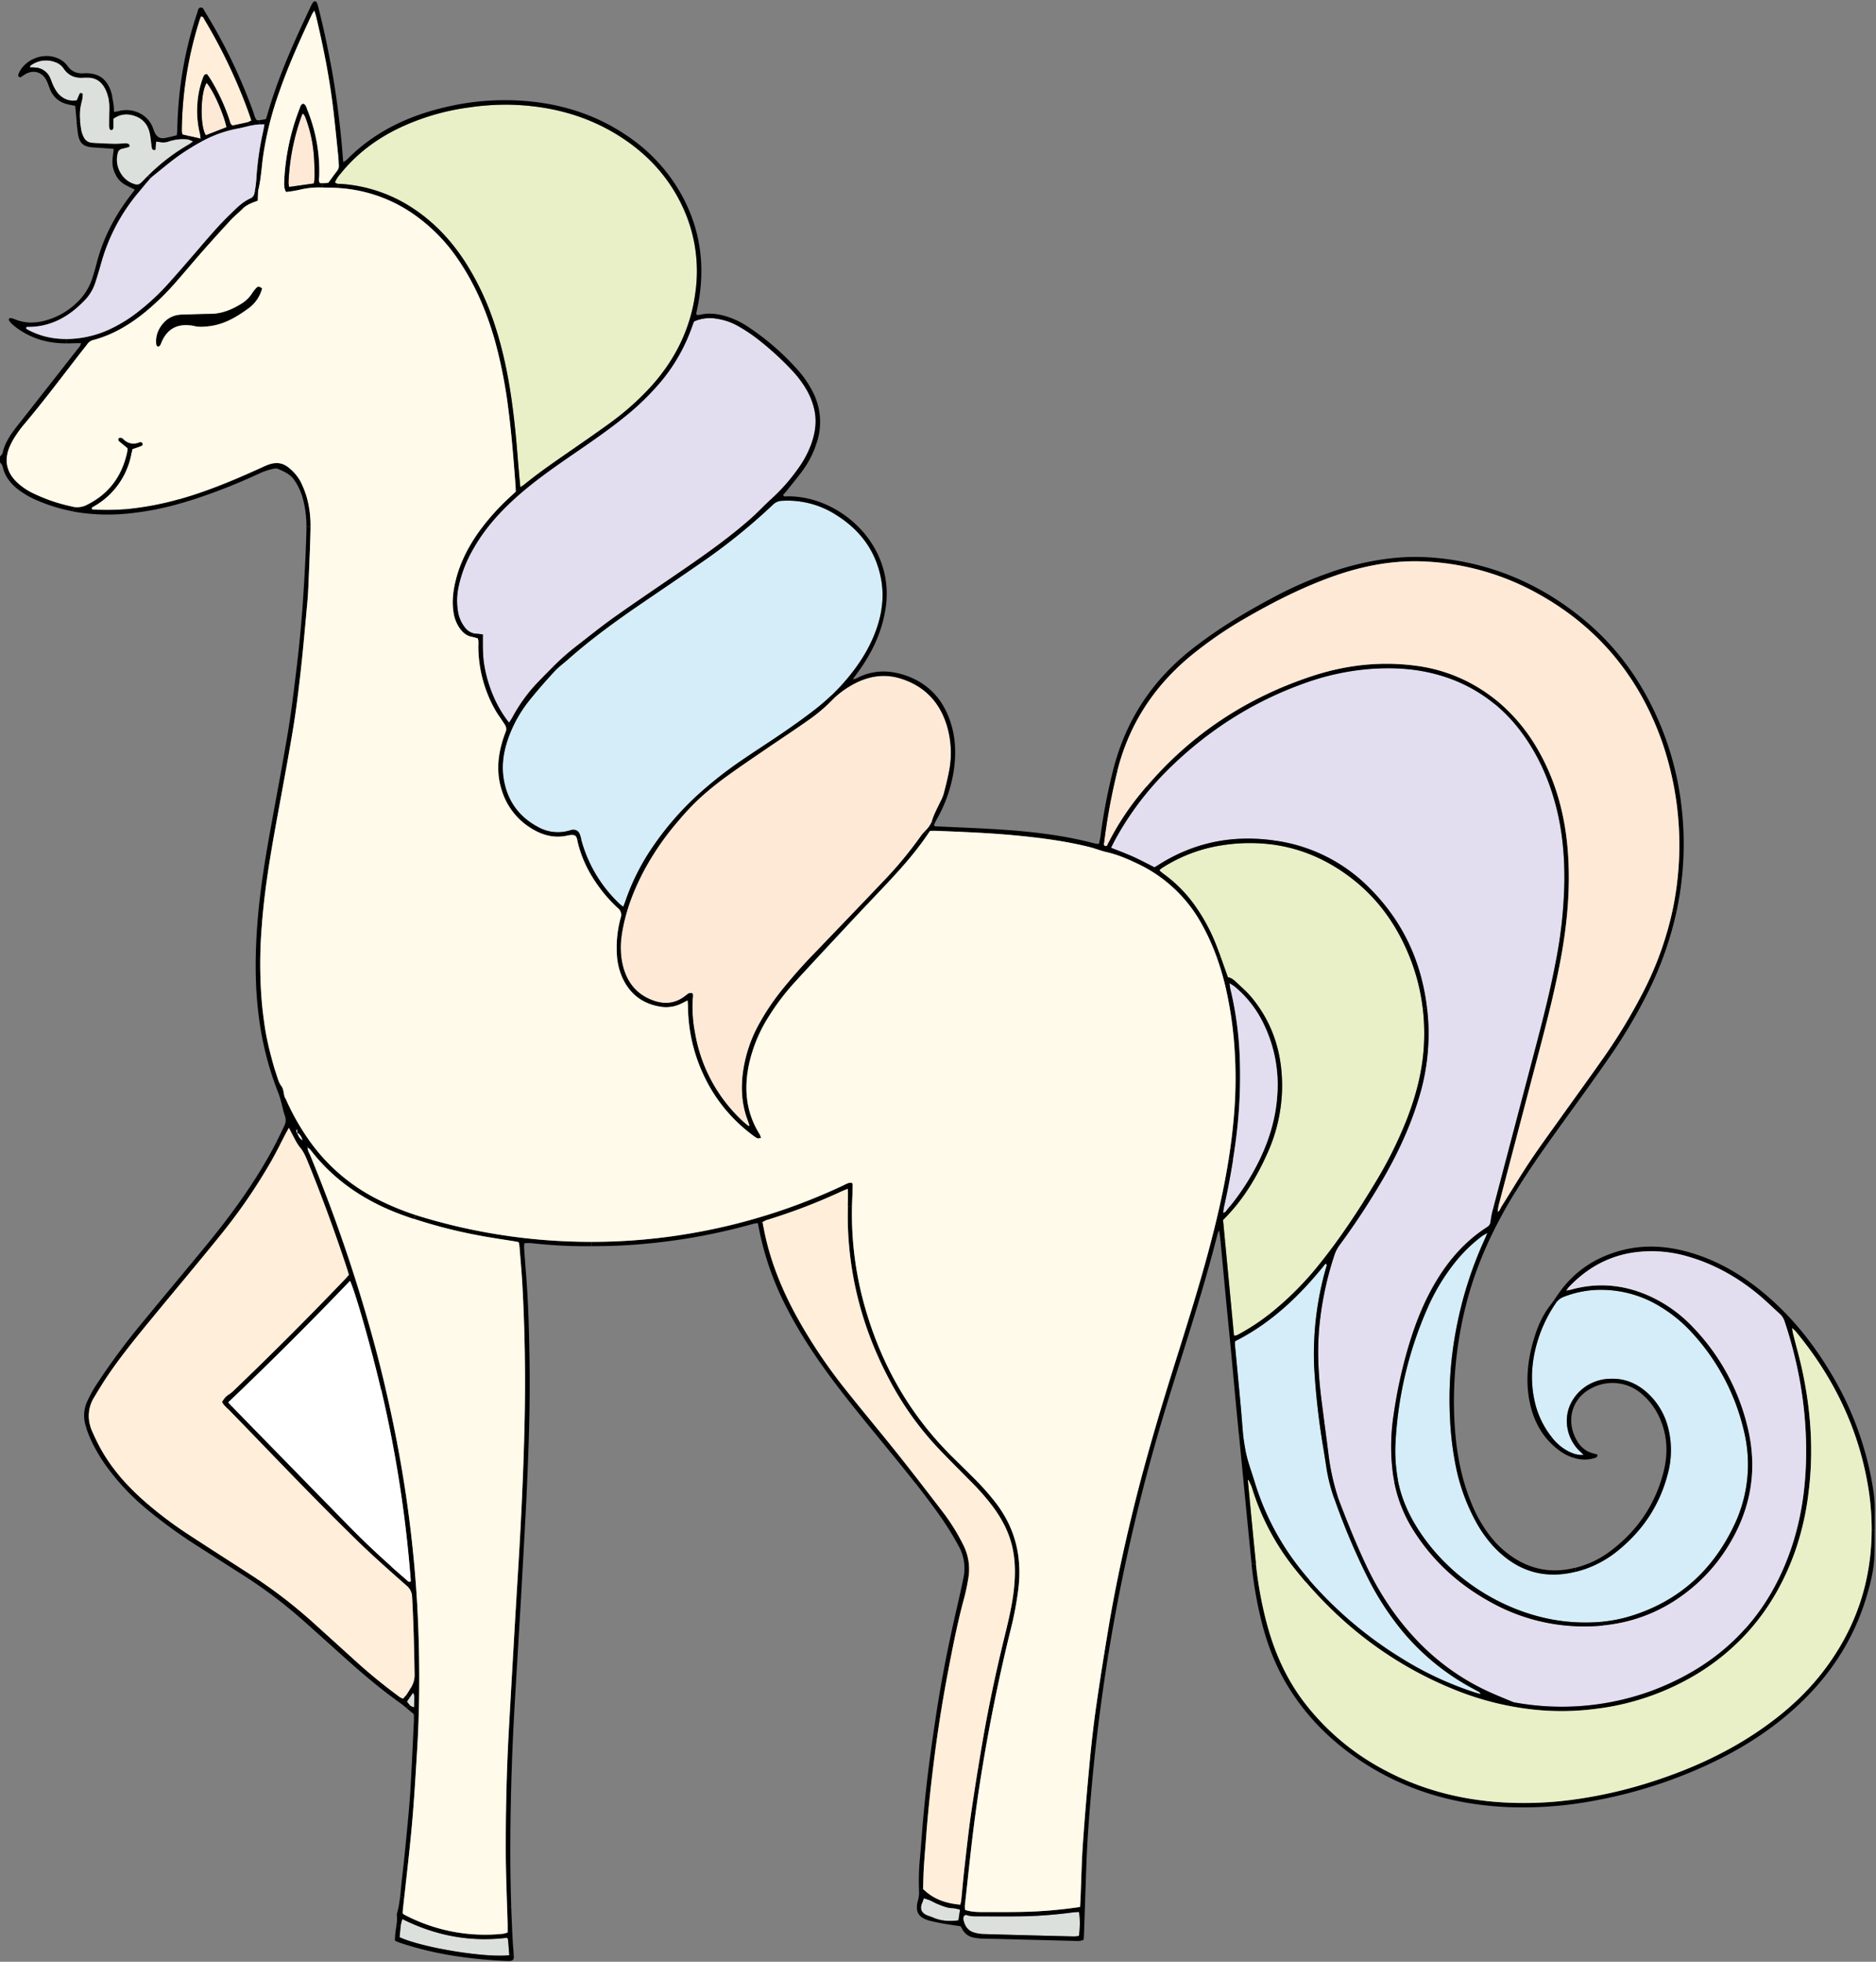 <?xml version="1.0" encoding="UTF-8" standalone="no"?>
<svg
   xmlns:dc="http://purl.org/dc/elements/1.1/"
   xmlns:cc="http://creativecommons.org/ns#"
   xmlns:rdf="http://www.w3.org/1999/02/22-rdf-syntax-ns#"
   xmlns:svg="http://www.w3.org/2000/svg"
   xmlns="http://www.w3.org/2000/svg"
   xmlns:sodipodi="http://sodipodi.sourceforge.net/DTD/sodipodi-0.dtd"
   xmlns:inkscape="http://www.inkscape.org/namespaces/inkscape"
   id="Layer_2"
   data-name="Layer 2"
   viewBox="0 0 1266.75 1324.35"
   version="1.1"
   sodipodi:docname="normal.svg"
   inkscape:version="0.92.5 (2060ec1f9f, 2020-04-08)">
  <rect x="0" y="0" width="1266.75" height="1324.35" fill="#808080" stroke="none"/>
  <sodipodi:namedview
     pagecolor="#ffffff"
     bordercolor="#666666"
     borderopacity="1"
     objecttolerance="10"
     gridtolerance="10"
     guidetolerance="10"
     inkscape:pageopacity="0"
     inkscape:pageshadow="2"
     inkscape:window-width="1920"
     inkscape:window-height="1043"
     id="namedview219"
     showgrid="false"
     inkscape:zoom="0.35640126"
     inkscape:cx="1128.9244"
     inkscape:cy="808.01125"
     inkscape:window-x="1366"
     inkscape:window-y="0"
     inkscape:window-maximized="1"
     inkscape:current-layer="Layer_2" />
  <defs
     id="defs4">
    <style
       id="style2">.cls-1{fill:#d4edf9;}.cls-2{fill:#e2def0;}.cls-3{fill:#fff;}.cls-4{fill:#e9efc6;}.cls-5{fill:#fee9d6;}.cls-6{fill:#dce0dc;}.cls-7{fill:#ffeed9;}.cls-8{fill:#fffae9;}</style>
  </defs>
  <title
     id="title6">unicorn</title>
  <path
     d="M1206.91,1318.36q19.33-21.66,30.12-51.82c7.67-21.61,10.77-44,10.89-66.87a268.19,268.19,0,0,0-6.76-60.62q-1-4.53-2.19-9l2.72-.7c1.49,5.71,3,11.42,4.14,17.19,5.4,26.31,7.13,52.81,3.78,79.57a188.75,188.75,0,0,1-9.11,40.12c-7.32,20.6-17.73,38.69-31.45,54Z"
     id="path8"
     transform="translate(-28.34 -219.02)" />
  <path
     d="M1141.33,888.48a355.06,355.06,0,0,1-27.8,46.44c-10,14.4-20.36,28.61-30.64,42.85-10.91,15.12-21.72,30.3-31.45,46.2l-2.35-1.45c3.85-6.26,7.71-12.52,11.77-18.64,6.12-9.25,12.7-18.2,19.14-27.24,10.47-14.71,21.12-29.29,31.47-44.09a373.85,373.85,0,0,0,25.94-42.92,223.45,223.45,0,0,0,20.3-56l2.71.6A234.48,234.48,0,0,1,1141.33,888.48Z"
     id="path10"
     transform="translate(-28.34 -219.02)" />
  <path
     class="cls-1"
     d="M1011.81,1211.06a131.42,131.42,0,0,0,12.9,34.82,84.89,84.89,0,0,0,12,17c15.76,16.95,34.44,22.51,55.83,17.16q2.81-.69,5.67-1.64a72.68,72.68,0,0,0,23.25-13.11c16.37-13.43,27.53-30.3,32.93-50.83a61.32,61.32,0,0,0,.53-31,47.62,47.62,0,0,0-13.73-23.76c-7.22-6.72-15.73-10.37-25.7-9.91a30.41,30.41,0,0,0-21.31,9.33c-.7.73-1.34,1.47-1.94,2.22-9.9,12.5-6.22,28.44,2.27,36.77l3.17,3.07a17,17,0,0,1-5.94-.65,26.85,26.85,0,0,1-4.15-1.67,33.33,33.33,0,0,1-11.33-9.51,59.87,59.87,0,0,1-11.78-24.93c-3.41-15.87-1.43-31.3,4.23-46.35a94.66,94.66,0,0,1,10.13-19.32c.17-.25.34-.49.52-.73a11.07,11.07,0,0,1,4.77-3.51,68.37,68.37,0,0,1,26.71-4.77,76.26,76.26,0,0,1,39,11.66,95.68,95.68,0,0,1,20.69,17,146.81,146.81,0,0,1,35.32,66.35,95.1,95.1,0,0,1-7.2,65.33c-14.6,29.94-37.65,50.38-69.74,60.1a96.09,96.09,0,0,1-18.5,3.63,123.37,123.37,0,0,1-18.85.32c-40.74-2.28-81.82-26.15-105-61.72-6.82-10.46-11.88-21.62-14.23-33.78q-.5-2.6-.83-5.27a107.7,107.7,0,0,1-1-17.84,258.17,258.17,0,0,1,21.31-92.39,137.87,137.87,0,0,1,19.67-32.68,100.85,100.85,0,0,1,17.5-16.86c.86-.64,1.85-1.11,3.66-2.18-.82,1.94-1.21,3-1.67,4a262.19,262.19,0,0,0-18.6,57,251.94,251.94,0,0,0-4.92,64.72A210.75,210.75,0,0,0,1011.81,1211.06Z"
     id="path12"
     transform="translate(-28.34 -219.02)" />
  <path
     d="M1091.91,1277.46a71.28,71.28,0,0,0,8.47-2.69,62.89,62.89,0,0,0,14.73-8.19c18.25-13.47,30.52-31.09,36.31-53.06,3.07-11.64,3.13-23.25-1.35-34.65a45.36,45.36,0,0,0-13.25-18.93,30.14,30.14,0,0,0-34-3.68,26.38,26.38,0,0,0-8.35,6.71l-2.27-1.59c.6-.75,1.24-1.49,1.94-2.22a30.41,30.41,0,0,1,21.31-9.33c10-.46,18.48,3.19,25.7,9.91a47.62,47.62,0,0,1,13.73,23.76,61.32,61.32,0,0,1-.53,31c-5.4,20.53-16.56,37.4-32.93,50.83a72.68,72.68,0,0,1-23.25,13.11q-2.87.94-5.67,1.64Z"
     id="path14"
     transform="translate(-28.34 -219.02)" />
  <path
     d="M1094.52,1198.15c-8.49-8.33-12.17-24.27-2.27-36.77l2.27,1.59c-6.63,8.16-6.81,19.39-1.38,28.57a18.55,18.55,0,0,0,7.74,7.51,37.39,37.39,0,0,0,6,1.84c.43,1.55-.63,2.13-1.76,2.44a23.57,23.57,0,0,1-10.82.67,32.59,32.59,0,0,1-3.31-.8l.75-2.63a17,17,0,0,0,5.94.65Z"
     id="path16"
     transform="translate(-28.34 -219.02)" />
  <path
     d="M1085,1086.74c10-11.83,22.8-19.48,38-23.55,15.79-4.22,31.54-3.06,47.07,1.55,17.56,5.2,33.15,14.14,47.32,25.61,19,15.41,34.28,34.05,46.84,55a216.39,216.39,0,0,1,27.42,70.48c1.43,7.32,2.66,14.67,2.62,22.17,0,4.65,0,9.3,0,14h-2.1a176.58,176.58,0,0,0-2.8-31.64c-6.82-38.43-23.48-72.2-48.24-102.16-.6-.73-1.35-1.34-2.66-2.62.27,1.76.35,2.67.57,3.55.85,3.44,1.75,6.86,2.64,10.28l-2.72.7q-2.43-9.43-5.53-18.7a11.93,11.93,0,0,0-3.35-5.37c-4.92-4.43-9.63-9.12-14.75-13.32-13.7-11.26-28.88-19.88-45.95-25a87,87,0,0,0-37.83-3.13c-17.4,2.52-31.85,10.72-43.86,23.39a6.39,6.39,0,0,0-.48.59Z"
     id="path18"
     transform="translate(-28.34 -219.02)" />
  <path
     d="M1110.85,1089.78a68.37,68.37,0,0,0-26.71,4.77,11.07,11.07,0,0,0-4.77,3.51l-2-.87c1.19-1.69,2.34-3.42,3.53-5.12,1.3-1.86,2.67-3.64,4.09-5.33l2.24,1.74c-.29.4-.64.92-1.25,1.75,1.65-.31,2.3-.37,2.92-.54,19.76-5.52,38.7-3.13,56.88,6a93.92,93.92,0,0,1,25.74,19.28,146.18,146.18,0,0,1,36.93,67.69c7.26,30,1.62,57.83-15.33,83.49a114.15,114.15,0,0,1-19.48,22.47c-18.65,16.58-39.78,25.49-63,27.75l-.24-2.59a96.09,96.09,0,0,0,18.5-3.63c32.09-9.72,55.14-30.16,69.74-60.1a95.1,95.1,0,0,0,7.2-65.33,146.81,146.81,0,0,0-35.32-66.35,95.68,95.68,0,0,0-20.69-17A76.26,76.26,0,0,0,1110.85,1089.78Z"
     id="path20"
     transform="translate(-28.34 -219.02)" />
  <path
     class="cls-2"
     d="M1000,674.73a103.72,103.72,0,0,1,37.85,19.8,108.15,108.15,0,0,1,17.82,18.91c11.52,15.53,19.06,32.89,23.71,51.57,4,16,5.39,32.31,5.25,48.78a305.3,305.3,0,0,1-5.78,54.28c-4.68,24.75-11.28,49-17.69,73.38Q1048.61,989.24,1036,1037c-.58,2.23-.9,4.54-1.26,6.83a4.62,4.62,0,0,1-2.31,3.61c-.29.16-.55.37-.83.55-13.85,9.07-24.52,21.15-33.07,35.2-8.77,14.4-14.83,30-19.54,46.06a322.34,322.34,0,0,0-9.7,45.13,140,140,0,0,0-.28,40.62c.21,1.37.44,2.74.71,4.09a94.49,94.49,0,0,0,12.71,32.5c13.21,21.15,31.06,37.34,52.89,49.21a129.11,129.11,0,0,0,50.44,15.59,131.66,131.66,0,0,0,24.88,0c23.17-2.26,44.3-11.17,63-27.75a114.15,114.15,0,0,0,19.48-22.47c17-25.66,22.59-53.49,15.33-83.49a146.18,146.18,0,0,0-36.93-67.69,93.92,93.92,0,0,0-25.74-19.28c-18.18-9.17-37.12-11.56-56.88-6-.62.17-1.27.23-2.92.54.61-.83,1-1.35,1.25-1.75a6.39,6.39,0,0,1,.48-.59c12-12.67,26.46-20.87,43.86-23.39a87,87,0,0,1,37.83,3.13c17.07,5.12,32.25,13.74,45.95,25,5.12,4.2,9.83,8.89,14.75,13.32a11.93,11.93,0,0,1,3.35,5.37q3.11,9.27,5.53,18.7,1.17,4.5,2.19,9a268.19,268.19,0,0,1,6.76,60.62c-.12,22.86-3.22,45.26-10.89,66.87q-10.72,30.21-30.12,51.82c-16.57,18.57-37.79,32.53-63.37,42.09a176.89,176.89,0,0,1-91.49,8,11.36,11.36,0,0,1-2.4-.58c-5.49-2.29-11-4.48-16.43-7-27.49-12.68-49.2-32.13-66.3-56.93a203.12,203.12,0,0,1-16.63-29.36c-6.25-13.36-11.76-27-17.06-40.78-.53-1.38-1-2.77-1.51-4.16a155.11,155.11,0,0,1-6.48-30.1c-1.52-11.83-3.09-23.65-4.6-35.48-2.22-17.31-3.07-34.65-1.18-52.06a220.94,220.94,0,0,1,10-46,24.16,24.16,0,0,1,3.47-6.54,499.28,499.28,0,0,0,30.63-47c9.22-16.34,17.06-33.29,22.54-51.29a147.51,147.51,0,0,0,6.64-52q-.29-4.86-.85-9.6c-3.63-30.92-16-58.14-38.53-80.78a110.86,110.86,0,0,0-63.58-32.22l-.85-.12c-28.15-4-54.41,1.17-78.56,16.56-.83.53-1.67,1-2.44,1.52-4.9-2.44-9.56-4.94-14.37-7.1s-9.76-4-15-6.07c.92-1.83,1.68-3.45,2.53-5a201.43,201.43,0,0,1,23.71-34.58q6.18-7.26,13.05-14c26.42-25.86,56.89-45.33,91.82-57.68a169.32,169.32,0,0,1,42.08-9.31C968,669.38,984.21,670.15,1000,674.73Z"
     id="path22"
     transform="translate(-28.34 -219.02)" />
  <path
     d="M1061.56,1167c-3.32-14.76-1.84-29.32,2.41-43.68,2.46-8.3,5.76-16.21,11.18-23.12.77-1,1.5-2,2.21-3l2,.87c-.18.24-.35.48-.52.73a94.66,94.66,0,0,0-10.13,19.32c-5.66,15.05-7.64,30.48-4.23,46.35a59.87,59.87,0,0,0,11.78,24.93,33.33,33.33,0,0,0,11.33,9.51,26.85,26.85,0,0,0,4.15,1.67l-.75,2.63a31.51,31.51,0,0,1-9.34-4.68C1070.81,1190.65,1064.46,1179.88,1061.56,1167Z"
     id="path24"
     transform="translate(-28.34 -219.02)" />
  <path
     class="cls-3"
     d="M1039.65,1037.29l-.12-.12.15-.07Z"
     id="path26"
     transform="translate(-28.34 -219.02)" />
  <path
     class="cls-3"
     d="M1039.53,1037.17l.12.12-.25.14C1039.44,1037.34,1039.49,1037.26,1039.53,1037.17Z"
     id="path28"
     transform="translate(-28.34 -219.02)" />
  <path
     class="cls-3"
     d="M1039.4,1037.43c-.08.15-.15.3-.23.44,0-.11,0-.26.08-.33A.42.42,0,0,1,1039.4,1037.43Z"
     id="path30"
     transform="translate(-28.34 -219.02)" />
  <path
     class="cls-4"
     d="M940.63,811.67c18.06,13.82,30.81,31.75,39.31,52.75a137.14,137.14,0,0,1,9.12,35.47,144.25,144.25,0,0,1,.62,26.81c-1.13,16.48-5.35,32.28-11.29,47.66a279.67,279.67,0,0,1-21.68,43.51c-11.22,18.59-23.13,36.71-36.73,53.67a211.63,211.63,0,0,1-33.07,33.56,146.8,146.8,0,0,1-21,14.08c-.87.48-1.75.94-2.65,1.35a6.88,6.88,0,0,1-1.64.15q-3-31.87-6-63.27-.69-7.4-1.4-14.76,3.66-3.63,6.93-7.47c9.47-11.11,16.64-23.49,22.6-36.68A111.79,111.79,0,0,0,894,955.78c.74-23.48-5.31-44.92-20.43-63.29a62.38,62.38,0,0,0-4.93-5.23c-1.73-1.66-3.51-3.28-5.26-4.92s-3.67-3.35-5.89-3.58c-1.68-4.62-3.23-9.11-4.82-13.52-1-2.65-1.93-5.26-2.94-7.86a123.13,123.13,0,0,0-14.84-27.46,91.91,91.91,0,0,0-20.56-20.73c-.93-.67-1.8-1.42-2.69-2.16-.11-.09-.12-.3-.3-.8.66-.48,1.37-1.08,2.15-1.57a103.74,103.74,0,0,1,40.65-15.1,119.07,119.07,0,0,1,34.42-.28C907.16,791.94,924.55,799.36,940.63,811.67Z"
     id="path32"
     transform="translate(-28.34 -219.02)" />
  <path
     d="M986.56,1252.42c23.21,35.57,64.29,59.44,105,61.72a123.37,123.37,0,0,0,18.85-.32l.24,2.59a131.66,131.66,0,0,1-24.88,0,129.11,129.11,0,0,1-50.44-15.59c-21.83-11.87-39.68-28.06-52.89-49.21a94.49,94.49,0,0,1-12.71-32.5l2.57-.49C974.68,1230.8,979.74,1242,986.56,1252.42Z"
     id="path34"
     transform="translate(-28.34 -219.02)" />
  <path
     d="M1024.71,1245.88a131.42,131.42,0,0,1-12.9-34.82,210.75,210.75,0,0,1-4.33-34,251.94,251.94,0,0,1,4.92-64.72,262.19,262.19,0,0,1,18.6-57c.46-1,.85-2,1.67-4-1.81,1.07-2.8,1.54-3.66,2.18a100.85,100.85,0,0,0-17.5,16.86,137.87,137.87,0,0,0-19.67,32.68,258.17,258.17,0,0,0-21.31,92.39,107.7,107.7,0,0,0,1,17.84q.33,2.67.83,5.27l-2.57.49c-.27-1.35-.5-2.72-.71-4.09a140,140,0,0,1,.28-40.62,322.34,322.34,0,0,1,9.7-45.13c4.71-16.11,10.77-31.66,19.54-46.06,8.55-14,19.22-26.13,33.07-35.2.28-.18.54-.39.83-.55a4.62,4.62,0,0,0,2.31-3.61c.36-2.29.68-4.6,1.26-6.83q12.54-47.81,25.15-95.59c6.41-24.34,13-48.63,17.69-73.38a305.3,305.3,0,0,0,5.78-54.28c.14-16.47-1.26-32.76-5.25-48.78-4.65-18.68-12.19-36-23.71-51.57a108.15,108.15,0,0,0-17.82-18.91l1.51-2.19A120.4,120.4,0,0,1,1067.25,726c12.64,22.18,18.56,46.3,20,71.6,1.4,23.79-1,47.32-5.41,70.67-3.8,20-8.8,39.76-14,59.46q-13.76,52.35-27.49,104.72a44.77,44.77,0,0,0-.74,4.66l-.15.07c0,.09-.09.17-.13.26a.42.42,0,0,0-.15.11c-.07.07,0,.22-.08.33.08-.14.15-.29.23-.44l.25-.14,0-.19c1.41-.65,1.72-2.16,2.45-3.33q3.51-5.61,7-11.25l2.35,1.45q-2.14,3.49-4.21,7c-12.64,21.71-22.76,44.48-28.91,68.92a266.88,266.88,0,0,0-7.78,51,256.6,256.6,0,0,0,.33,33.28c1.27,16.77,4.41,33.15,10.77,48.8a91.75,91.75,0,0,0,12.89,22.87,66.48,66.48,0,0,0,6.62,7.4q22.62,21.13,50.76,14.18l.64,2.59c-21.39,5.35-40.07-.21-55.83-17.16A84.89,84.89,0,0,1,1024.71,1245.88Z"
     id="path36"
     transform="translate(-28.34 -219.02)" />
  <path
     d="M975,1338.56a223.49,223.49,0,0,0,47.52,22.37c1.68.56,3.4,1,5.51,1.67-.46-.69-.57-1-.78-1.12-1.29-.74-2.6-1.44-3.9-2.15a160.58,160.58,0,0,1-47.65-38.47,193.22,193.22,0,0,1-24.06-37,454.69,454.69,0,0,1-21.89-51.64c-.2-.56-.4-1.11-.58-1.67l2.52-.88c.47,1.39,1,2.78,1.51,4.16,5.3,13.75,10.81,27.42,17.06,40.78A203.12,203.12,0,0,0,966.92,1304c17.1,24.8,38.81,44.25,66.3,56.93,5.4,2.49,10.94,4.68,16.43,7a11.36,11.36,0,0,0,2.4.58,176.89,176.89,0,0,0,91.49-8c25.58-9.56,46.8-23.52,63.37-42.09l2.14,1.88a154.08,154.08,0,0,1-38.71,31.13,172,172,0,0,1-64.67,21.29,177.83,177.83,0,0,1-40.66.59,198.45,198.45,0,0,1-53.84-13.27c-39.82-16-73.21-40.58-100.86-72.69l2.08-1.79A268.31,268.31,0,0,0,975,1338.56Z"
     id="path38"
     transform="translate(-28.34 -219.02)" />
  <path
     class="cls-1"
     d="M1022.55,1360.93A223.49,223.49,0,0,1,975,1338.56a268.31,268.31,0,0,1-62.64-53.06q-1.8-2.1-3.56-4.25a176.91,176.91,0,0,1-33.25-61.69c-2.24-7.44-5.13-14.7-6.42-22.41-.52-3.1-1.06-6.2-1.37-9.32-.6-6.27-1-12.55-1.57-18.81-1.31-14.19-2.68-28.36-4-42.54a15.13,15.13,0,0,1,.11-2c24.78-12.49,44.06-31.16,61.07-52.37,1.3.75.71,1.57.52,2.22a211.37,211.37,0,0,0-8.18,67.28,498,498,0,0,0,6.24,55.26c.68,4.24,1.36,8.5,2,12.75a116.08,116.08,0,0,0,5.25,20.9c.18.56.38,1.11.58,1.67a454.69,454.69,0,0,0,21.89,51.64,193.22,193.22,0,0,0,24.06,37,160.58,160.58,0,0,0,47.65,38.47c1.3.71,2.61,1.41,3.9,2.15.21.12.32.43.78,1.12C1026,1362,1024.23,1361.49,1022.55,1360.93Z"
     id="path40"
     transform="translate(-28.34 -219.02)" />
  <path
     d="M889.79,786.58a110.86,110.86,0,0,1,63.58,32.22c22.55,22.64,34.9,49.86,38.53,80.78l-2.84.31a137.14,137.14,0,0,0-9.12-35.47c-8.5-21-21.25-38.93-39.31-52.75-16.08-12.31-33.47-19.73-52.08-22.39l.39-2.82Z"
     id="path42"
     transform="translate(-28.34 -219.02)" />
  <path
     d="M963.52,1414.06c23,12.25,47.54,19,73.43,21.25a244.22,244.22,0,0,0,54-1.47,306.42,306.42,0,0,0,54.59-12.65c23.71-7.76,46.32-17.87,67.21-31.62,18.12-11.94,34.37-26,47.49-43.36,21.06-27.89,31.77-59.32,31.89-94.3h2.1v1.16c0,5.4,0,10.8-.22,16.19-.32,9.48-2.61,18.69-5.33,27.74-8.08,26.93-22.52,50-42.53,69.66-17.67,17.35-38,30.83-60.26,41.6a317.59,317.59,0,0,1-79.51,26.07,259.53,259.53,0,0,1-58.33,4.7c-37.24-1.38-71.79-11.39-102.79-32.52-19.72-13.44-36-30.13-48.26-50.73-8.28-13.94-13.72-29-17.47-44.71a277.86,277.86,0,0,1-6.09-36.23l2.91-.29,0,.29a262.06,262.06,0,0,0,7.06,39.08c5.1,19.59,13,37.85,25.35,54.07A165.16,165.16,0,0,0,963.52,1414.06Z"
     id="path44"
     transform="translate(-28.34 -219.02)" />
  <path
     d="M881.41,909.83a74.52,74.52,0,0,0-15-20.83l2.23-1.74a62.38,62.38,0,0,1,4.93,5.23c15.12,18.37,21.17,39.81,20.43,63.29A111.79,111.79,0,0,1,883.7,998.5c-6,13.19-13.13,25.57-22.6,36.68l-2.41-1.62a163.12,163.12,0,0,0,20.22-31.74c6.58-13.72,10.86-28.05,11.9-43.32A93.92,93.92,0,0,0,881.41,909.83Z"
     id="path46"
     transform="translate(-28.34 -219.02)" />
  <path
     class="cls-4"
     d="M1065,1373.25a177.83,177.83,0,0,0,40.66-.59,172,172,0,0,0,64.67-21.29,154.08,154.08,0,0,0,38.71-31.13c13.72-15.35,24.13-33.44,31.45-54a188.75,188.75,0,0,0,9.11-40.12c3.35-26.76,1.62-53.26-3.78-79.57-1.18-5.77-2.65-11.48-4.14-17.19-.89-3.42-1.79-6.84-2.64-10.28-.22-.88-.3-1.79-.57-3.55,1.31,1.28,2.06,1.89,2.66,2.62,24.76,30,41.42,63.73,48.24,102.16a176.58,176.58,0,0,1,2.8,31.64c-.12,35-10.83,66.41-31.89,94.3-13.12,17.39-29.37,31.42-47.49,43.36-20.89,13.75-43.5,23.86-67.21,31.62a306.42,306.42,0,0,1-54.59,12.65,244.22,244.22,0,0,1-54,1.47c-25.89-2.29-50.46-9-73.43-21.25A165.16,165.16,0,0,1,908.84,1368c-12.31-16.22-20.25-34.48-25.35-54.07a262.06,262.06,0,0,1-7.06-39.08l0-.29c-1.93-18.68-3.66-37.39-5.47-56.08,0-.11.1-.23.28-.62a36.61,36.61,0,0,1,2.39,5,165.29,165.29,0,0,0,29.61,55.87q3.48,4.37,7.1,8.55c27.65,32.11,61,56.71,100.86,72.69A198.45,198.45,0,0,0,1065,1373.25Z"
     id="path48"
     transform="translate(-28.34 -219.02)" />
  <path
     d="M867.79,1187.83c.31,3.12.85,6.22,1.37,9.32,1.29,7.71,4.18,15,6.42,22.41a176.91,176.91,0,0,0,33.25,61.69q1.75,2.14,3.56,4.25l-2.08,1.79q-3.63-4.18-7.1-8.55a165.29,165.29,0,0,1-29.61-55.87,36.61,36.61,0,0,0-2.39-5c-.18.39-.29.51-.28.62,1.81,18.69,3.54,37.4,5.47,56.08l-2.91.29c-2.11-20.6-4.06-41.21-6.08-61.82L865,1188.1Z"
     id="path50"
     transform="translate(-28.34 -219.02)" />
  <path
     d="M852.66,865.24c1.59,4.41,3.14,8.9,4.82,13.52,2.22.23,4.1,1.91,5.89,3.58s3.53,3.26,5.26,4.92L866.4,889c-1.43-1.38-2.93-2.72-4.49-4-.85-.7-1.86-1.21-3.3-2.14.26,1.73.35,2.85.61,3.94a235.34,235.34,0,0,1,6.11,42.73,334.18,334.18,0,0,1-3.28,64.92c-.36,2.49-.73,5-1.14,7.46l-2.89-.46c1.44-9.08,2.59-18.21,3.39-27.39a296.55,296.55,0,0,0,.42-49.15,258.88,258.88,0,0,0-6.21-40.72A181.23,181.23,0,0,0,850,865.45Z"
     id="path52"
     transform="translate(-28.34 -219.02)" />
  <path
     class="cls-2"
     d="M857.09,1035.52c-.69.85-1.13,2.08-2.85,2.24.18-1.31.27-2.55.54-3.75q3.59-16,6.13-32.1c.41-2.48.78-5,1.14-7.46a334.18,334.18,0,0,0,3.28-64.92,235.34,235.34,0,0,0-6.11-42.73c-.26-1.09-.35-2.21-.61-3.94,1.44.93,2.45,1.44,3.3,2.14,1.56,1.28,3.06,2.62,4.49,4a74.52,74.52,0,0,1,15,20.83,93.92,93.92,0,0,1,9.4,48.67c-1,15.27-5.32,29.6-11.9,43.32a163.12,163.12,0,0,1-20.22,31.74C858.16,1034.22,857.63,1034.87,857.09,1035.52Z"
     id="path54"
     transform="translate(-28.34 -219.02)" />
  <path
     d="M919.46,1112c-1.89,17.41-1,34.75,1.18,52.06,1.51,11.83,3.08,23.65,4.6,35.48a155.11,155.11,0,0,0,6.48,30.1l-2.52.88a116.08,116.08,0,0,1-5.25-20.9c-.63-4.25-1.31-8.51-2-12.75a498,498,0,0,1-6.24-55.26,211.37,211.37,0,0,1,8.18-67.28c.19-.65.78-1.47-.52-2.22-17,21.21-36.29,39.88-61.07,52.37a15.13,15.13,0,0,0-.11,2c1.34,14.18,2.71,28.35,4,42.54.58,6.26,1,12.54,1.57,18.81l-2.81.27q-1.07-10.78-2.09-21.58c-1.14-12-2.21-24.08-3.35-36.12-1.16-12.2-2.4-24.39-3.56-36.59-1.15-12-2.24-24.08-3.38-36.12l3-.28q3,31.38,6,63.27a6.88,6.88,0,0,0,1.64-.15c.9-.41,1.78-.87,2.65-1.35a146.8,146.8,0,0,0,21-14.08A211.63,211.63,0,0,0,920,1071.54c13.6-17,25.51-35.08,36.73-53.67a279.67,279.67,0,0,0,21.68-43.51c5.94-15.38,10.16-31.18,11.29-47.66a144.25,144.25,0,0,0-.62-26.81l2.84-.31q.57,4.74.85,9.6a147.51,147.51,0,0,1-6.64,52c-5.48,18-13.32,35-22.54,51.29a499.28,499.28,0,0,1-30.63,47,24.16,24.16,0,0,0-3.47,6.54A220.94,220.94,0,0,0,919.46,1112Z"
     id="path56"
     transform="translate(-28.34 -219.02)" />
  <path
     d="M984.28,668.41A106.87,106.87,0,0,1,1022.75,681a111.67,111.67,0,0,1,16.64,11.37l-1.51,2.19a103.72,103.72,0,0,0-37.85-19.8c-15.82-4.58-32-5.35-48.27-4a169.32,169.32,0,0,0-42.08,9.31c-34.93,12.35-65.4,31.82-91.82,57.68q-6.87,6.72-13.05,14l-2.18-1.85c29.92-35.1,67.24-59.82,111.55-74.45C937,667.94,960.35,665.24,984.28,668.41Z"
     id="path58"
     transform="translate(-28.34 -219.02)" />
  <path
     d="M996.93,595.54c38.35,3.36,72.07,17.8,101.52,42.33,22.46,18.71,38.87,42,50.29,68.76a204.28,204.28,0,0,1,15.3,59.43,216.64,216.64,0,0,1-3.62,68.15l-2.71-.6a214,214,0,0,0-6.8-113c-15.23-43.69-42.54-77.45-83.05-100.2a173.16,173.16,0,0,0-76.56-22.28c-20.79-1.09-40.92,2.48-60.53,9.21-21.53,7.4-41.76,17.62-61.43,29a271.28,271.28,0,0,0-36.41,25c-25,20.49-41.95,46.12-50,77.57l-2.81-.64c.23-.89.47-1.77.71-2.65,8.71-31.78,26.12-57.68,51.93-78.06,17.62-13.91,36.76-25.43,56.56-35.89a267.62,267.62,0,0,1,36.83-16.08,188.91,188.91,0,0,1,39-9.38A150.31,150.31,0,0,1,996.93,595.54Z"
     id="path60"
     transform="translate(-28.34 -219.02)" />
  <path
     d="M817.35,1163.45a1281.48,1281.48,0,0,0-33.05,130.43q-4.15,21-7.57,42.17l-2.77-.45q1.5-9.31,3.06-18.61c4.19-25,9.52-49.77,15.45-74.4,8.31-34.46,18.33-68.44,28.94-102.26,10.81-34.43,21.75-68.83,29.81-104.06,2.64-11.55,5-23.15,6.8-34.82l2.89.46q-2.55,16.14-6.13,32.1c-.27,1.2-.36,2.44-.54,3.75,1.72-.16,2.16-1.39,2.85-2.24.54-.65,1.07-1.3,1.6-2l2.41,1.62q-3.27,3.84-6.93,7.47.71,7.36,1.4,14.76l-3,.28c-.21-2.29-.55-4.57-1-8a20.68,20.68,0,0,0-1.08,2.37C841,1089.65,828.8,1126.44,817.35,1163.45Z"
     id="path62"
     transform="translate(-28.34 -219.02)" />
  <path
     class="cls-5"
     d="M991.3,598.12a173.16,173.16,0,0,1,76.56,22.28c40.51,22.75,67.82,56.51,83.05,100.2a214,214,0,0,1,6.8,113,223.45,223.45,0,0,1-20.3,56,373.85,373.85,0,0,1-25.94,42.92c-10.35,14.8-21,29.38-31.47,44.09-6.44,9-13,18-19.14,27.24-4.06,6.12-7.92,12.38-11.77,18.64q-3.46,5.63-7,11.25c-.73,1.17-1,2.68-2.45,3.33a44.77,44.77,0,0,1,.74-4.66q13.72-52.37,27.49-104.72c5.18-19.7,10.18-39.44,14-59.46,4.44-23.35,6.81-46.88,5.41-70.67-1.49-25.3-7.41-49.42-20-71.6a120.4,120.4,0,0,0-27.86-33.65A111.67,111.67,0,0,0,1022.75,681a106.87,106.87,0,0,0-38.47-12.56c-23.93-3.17-47.32-.47-70.1,7.05-44.31,14.63-81.63,39.35-111.55,74.45q-4.12,4.8-8,9.85a181.88,181.88,0,0,0-16.81,26.36,15.57,15.57,0,0,1-.94,1.76c-.62.88-.77,2.61-2.19,2.29s-.86-1.9-.73-3c.35-3,.75-5.91,1.2-8.86a401.27,401.27,0,0,1,7.79-39.44c8.05-31.45,25-57.08,50-77.57a271.28,271.28,0,0,1,36.41-25c19.67-11.36,39.9-21.58,61.43-29C950.38,600.6,970.51,597,991.3,598.12Z"
     id="path64"
     transform="translate(-28.34 -219.02)" />
  <path
     class="cls-6"
     d="M678.83,1514.12c0-1.61,1-2.75,2.46-2.23,2.58.95,5.22.81,7.84.82,10.6,0,21.19.15,31.78-.06a302.21,302.21,0,0,0,31.66-2.57c1.44-.18,2.9-.22,4.3-.32.82,3.6.81,11,0,16.18a25.91,25.91,0,0,1-3.25.33q-30.52-.75-61.07-1.6a24.16,24.16,0,0,1-6.8-1.14c-4-1.29-6-4.48-6.86-8.43A5.27,5.27,0,0,1,678.83,1514.12Z"
     id="path66"
     transform="translate(-28.34 -219.02)" />
  <path
     d="M683.71,1219c-5.72-5.77-11.47-11.51-17.14-17.34l2-1.95c.89.91,1.78,1.81,2.69,2.7,4.83,4.78,9.7,9.52,14.5,14.33A164.14,164.14,0,0,1,701.82,1235c12.43,16.87,16.64,35.78,14.19,56.39a224.41,224.41,0,0,1-5.11,27.33q-11.49,46.71-19.3,94.13l-2.79-.46q1.34-8.2,2.74-16.4c3.75-22,8.32-43.92,13.53-65.67,3-12.72,6.45-25.36,7.86-38.41,1-9.44,1.11-18.86-1-28.19-2.26-10.21-7-19.23-13.2-27.58A157.6,157.6,0,0,0,683.71,1219Z"
     id="path68"
     transform="translate(-28.34 -219.02)" />
  <path
     class="cls-5"
     d="M533.23,975.15c.46,1.2.83,2.44,1.24,3.66l-.66.47c-1.14-.94-2.33-1.83-3.41-2.83a105,105,0,0,1-32.76-59.94,90.44,90.44,0,0,1-1.42-25.23c.06-.58-.16-1.61-.49-1.73a4.93,4.93,0,0,0-2.28.09c-.3,0-.56.34-.83.54-.53.39-1.07.78-1.59,1.19-6.43,5-13.55,5.85-21.12,3.25-11.29-3.87-18-12-20.91-23.35A49.35,49.35,0,0,1,447.51,859a64.89,64.89,0,0,1,1-10.92c2.5-14.85,7.94-28.68,15-41.91a184.44,184.44,0,0,1,23.22-33.39A168.22,168.22,0,0,1,501,757.64a207.09,207.09,0,0,1,16.92-13.81c8.69-6.36,17.63-12.37,26.5-18.46,10-6.84,20.07-13.5,30-20.45a109.9,109.9,0,0,0,15.19-12.77c.57-.58,1.15-1.14,1.74-1.7a62.86,62.86,0,0,1,13.78-9.82c10-5.25,20.62-7,31.71-3.41,15.72,5,25.83,15.6,30.76,31.22a64.11,64.11,0,0,1,1.66,31c-.94,5.2-2.29,10.34-3.61,15.47a29.26,29.26,0,0,1-2.08,5c-2,4.33-4.39,8.52-5.81,13.15-.1.32-.21.63-.34.94a19.44,19.44,0,0,1-4,5.67l-.84.91a28.19,28.19,0,0,0-2.38,2.86,266,266,0,0,1-25.71,30.94c-15,15.73-30,31.36-45,47A351.69,351.69,0,0,0,555.11,889a159.51,159.51,0,0,0-14,21.09,92.68,92.68,0,0,0-11.24,34.75C528.73,955.13,529.52,965.32,533.23,975.15Z"
     id="path70"
     transform="translate(-28.34 -219.02)" />
  <path
     d="M807.94,804.54c.77-.48,1.61-1,2.44-1.52,24.15-15.39,50.41-20.6,78.56-16.56l-.39,2.82a119.07,119.07,0,0,0-34.42.28,103.74,103.74,0,0,0-40.65,15.1c-.78.49-1.49,1.09-2.15,1.57.18.5.19.71.3.8.89.74,1.76,1.49,2.69,2.16a91.91,91.91,0,0,1,20.56,20.73,123.13,123.13,0,0,1,14.84,27.46c1,2.6,2,5.21,2.94,7.86l-2.63.21a149,149,0,0,0-10.42-22.85A96.2,96.2,0,0,0,796,801.9c-6.58-3.11-13.25-6-20.42-7.59-4-.91-7.84-2.53-11.84-3.51-16.28-4-32.87-6.17-49.52-7.76-17.82-1.71-35.71-2.39-53.59-3.11-1.46-.06-2.93,0-4.35,0-.47.73-.95,1.44-1.43,2.16l-2.26-1.5.84-.91a19.44,19.44,0,0,0,4-5.67l2.27.44-.74,1.44c.48,1.18,1.24,1,1.83,1,13.74.67,27.49,1.15,41.21,2,22,1.4,43.89,3.81,65.29,9.48a26.25,26.25,0,0,0,3,.41c1.13-3.55,1.31-7,1.84-10.41a392.15,392.15,0,0,1,8-40.15l2.81.64a401.27,401.27,0,0,0-7.79,39.44c-.45,2.95-.85,5.91-1.2,8.86-.13,1.07-.83,2.61.73,3s1.57-1.41,2.19-2.29a15.57,15.57,0,0,0,.94-1.76,181.88,181.88,0,0,1,16.81-26.36q3.9-5.06,8-9.85l2.18,1.85a201.43,201.43,0,0,0-23.71,34.58c-.85,1.58-1.61,3.2-2.53,5,5.24,2.1,10.2,3.91,15,6.07S803,802.1,807.94,804.54Z"
     id="path72"
     transform="translate(-28.34 -219.02)" />
  <path
     class="cls-6"
     d="M652.2,1500.46c1.44.49,2.83.85,4.13,1.42,1.81.78,3.51,1.83,5.34,2.55,3.19,1.26,6.35,2.65,9.93,2.69a26.13,26.13,0,0,1,5,1.07c-.38,2.46-.73,4.79-1.1,7.2-5.93.76-11.74.51-17.32-2-1.35-.6-2.8-1-4.15-1.55-3.57-1.59-4.6-4.33-3.13-8C651.34,1502.86,651.71,1501.78,652.2,1500.46Z"
     id="path74"
     transform="translate(-28.34 -219.02)" />
  <path
     d="M661.49,1240.23c-4.82-6.72-9.81-13.31-14.9-19.82l2.14-1.67q8.31,10.66,16.5,21.42a139.3,139.3,0,0,1,13.59,21.94,36.17,36.17,0,0,1,3.29,22.71,129.53,129.53,0,0,1-2.77,13.12c-4.32,15.83-7.48,31.92-10.56,48q-6.27,32.7-10.31,65.76c-2,16-3.67,31.92-4.83,48-.49,6.78-1.11,13.54-1.53,20.32-.29,4.79-.33,9.59-.49,14.27l-2.75.08a158.42,158.42,0,0,1,.61-20.43c.91-9.56,1.45-19.16,2.37-28.73,1-10.88,2.16-21.76,3.53-32.6,1.59-12.48,3.39-24.94,5.29-37.38,3.58-23.42,8.24-46.64,13.54-69.72,1.67-7.26,3.34-14.53,4.8-21.83a30.83,30.83,0,0,0-3.47-21.14A200.31,200.31,0,0,0,661.49,1240.23Z"
     id="path76"
     transform="translate(-28.34 -219.02)" />
  <path
     d="M678.89,1515.1c.89,4,2.87,7.14,6.86,8.43a24.16,24.16,0,0,0,6.8,1.14q30.54.9,61.07,1.6a25.91,25.91,0,0,0,3.25-.33c.81-5.16.82-12.58,0-16.18-1.4.1-2.86.14-4.3.32a302.21,302.21,0,0,1-31.66,2.57c-10.59.21-21.18.1-31.78.06-2.62,0-5.26.13-7.84-.82-1.41-.52-2.49.62-2.46,2.23A5.27,5.27,0,0,0,678.89,1515.1Zm-28-11.19c-1.47,3.63-.44,6.37,3.13,8,1.35.6,2.8,1,4.15,1.55,5.58,2.48,11.39,2.73,17.32,2,.37-2.41.72-4.74,1.1-7.2a26.13,26.13,0,0,0-5-1.07c-3.58,0-6.74-1.43-9.93-2.69-1.83-.72-3.53-1.77-5.34-2.55-1.3-.57-2.69-.93-4.13-1.42C651.71,1501.78,651.34,1502.86,650.91,1503.91Zm2.89,11c-5.3-2.1-7-5.24-6.09-10.92.17-1,.56-1.91.73-2.89a21,21,0,0,0,.52-4.37c0-.8-.07-1.61-.09-2.41l2.75-.08c7,7,15.46,9.72,25.16,10.6.29-1.41.52-2.2.6-3,.75-7.42,1.37-14.85,2.22-22.26,1.37-12,2.66-24,4.39-36q2.26-15.61,4.82-31.19l2.79.46q-2.58,15.81-4.72,31.7c-2.72,20.18-4.7,40.47-7,60.71a17.44,17.44,0,0,0,.13,3.12c4.48,1.46,8.79,1.45,13.08,1.45,10.11,0,20.22.11,30.32-.25a309.09,309.09,0,0,0,34.24-3.19c.12-2.09.24-3.89.32-5.69.51-12.25.73-24.52,1.58-36.75,1.26-18.18,2.81-36.34,4.52-54.48,1.2-12.69,2.6-25.38,4.4-38q2.57-18,5.47-35.86l2.77.45q-2,12.69-3.82,25.43c-2.77,19.85-5.16,39.75-7,59.71-1.68,18.31-3.2,36.64-3.9,55-.62,16.06-1.11,32.13-1.66,48.19-.05,1.31-.16,2.62-.25,4.17a27,27,0,0,1-2.77.77,9.37,9.37,0,0,1-2,0q-26.34-.69-52.68-1.36c-3.81-.1-7.62-.09-11.43-.25a30.56,30.56,0,0,1-5.4-.68,10.68,10.68,0,0,1-7.7-5.73c-.3-.58-.64-1.13-1.06-1.88-3.72-.57-7.47-1.09-11.21-1.73-2.93-.51-5.84-1.14-8.75-1.78A21.2,21.2,0,0,1,653.8,1514.91Z"
     id="path78"
     transform="translate(-28.34 -219.02)" />
  <path
     d="M600.91,1048c-.19-4.84-.13-9.69-.06-14.55l2.8,0a229.11,229.11,0,0,0,8.45,66.92c10.6,37.84,29,71.19,56.48,99.27l-2,1.95q-1.91-1.95-3.79-3.92a209.53,209.53,0,0,1-33.35-46.21C612.07,1119.16,602.34,1084.7,600.91,1048Z"
     id="path80"
     transform="translate(-28.34 -219.02)" />
  <path
     class="cls-7"
     d="M597.74,1022.61c.87-.4,1.78-.68,3.11-1.19,0,1.87.07,3.29.07,4.71,0,2.44,0,4.87-.07,7.31-.07,4.86-.13,9.71.06,14.55,1.43,36.71,11.16,71.17,28.52,103.5a209.53,209.53,0,0,0,33.35,46.21q1.89,2,3.79,3.92c5.67,5.83,11.42,11.57,17.14,17.34a157.6,157.6,0,0,1,15.07,17.17c6.16,8.35,10.94,17.37,13.2,27.58,2.07,9.33,2,18.75,1,28.19-1.41,13-4.82,25.69-7.86,38.41-5.21,21.75-9.78,43.63-13.53,65.67q-1.39,8.19-2.74,16.4-2.55,15.58-4.82,31.19c-1.73,12-3,24-4.39,36-.85,7.41-1.47,14.84-2.22,22.26-.08.81-.31,1.6-.6,3-9.7-.88-18.11-3.63-25.16-10.6.16-4.68.2-9.48.49-14.27.42-6.78,1-13.54,1.53-20.32,1.16-16,2.88-32,4.83-48q4-33.06,10.31-65.76c3.08-16.09,6.24-32.18,10.56-48a129.53,129.53,0,0,0,2.77-13.12,36.17,36.17,0,0,0-3.29-22.71,139.3,139.3,0,0,0-13.59-21.94q-8.21-10.74-16.5-21.42-7.1-9.15-14.31-18.21c-11.46-14.39-23.3-28.47-34.74-42.87a354.3,354.3,0,0,1-33-49c-9.65-17.49-17.3-35.76-21.67-55.32-.68-3-1.24-6.13-1.89-9.4a20.1,20.1,0,0,1,2.78-1.4A398,398,0,0,0,597.74,1022.61Z"
     id="path82"
     transform="translate(-28.34 -219.02)" />
  <path
     d="M589.75,688.37a144.59,144.59,0,0,0,12.46-13.58c8.59-10.68,15.42-22.34,19.27-35.6a72,72,0,0,0,1.87-8.08l2.63.44c-2.47,14.75-8.79,27.87-17.41,40-1.32,1.87-2.69,3.7-4.29,5.89a6.31,6.31,0,0,0,1.82-.2c10.87-5.91,22.18-6.2,33.63-2.27,16.11,5.53,26.1,17,30.92,33.12,3.15,10.52,3.25,21.24,1.58,32a95.54,95.54,0,0,1-11.17,31.7c-.49.88-.95,1.78-1.38,2.62l-2.27-.44c.13-.31.24-.62.34-.94,1.42-4.63,3.76-8.82,5.81-13.15a29.26,29.26,0,0,0,2.08-5c1.32-5.13,2.67-10.27,3.61-15.47a64.11,64.11,0,0,0-1.66-31c-4.93-15.62-15-26.18-30.76-31.22-11.09-3.55-21.69-1.84-31.71,3.41a62.86,62.86,0,0,0-13.78,9.82Z"
     id="path84"
     transform="translate(-28.34 -219.02)" />
  <path
     class="cls-2"
     d="M372.06,706.92a80.07,80.07,0,0,1-10.71-18.2,90.13,90.13,0,0,1-6-20.44c-1.2-6.87-1-13.8-1-21-1.9-.21-3.5-.39-5.11-.55a9,9,0,0,1-1.41-.25,10,10,0,0,1-5-3.14,23,23,0,0,1-5.3-11.58,44.24,44.24,0,0,1,.54-17.27,86.08,86.08,0,0,1,10-25.29c7.13-12.51,16.48-23.19,27-32.87,12-11,25.23-20.35,38.59-29.56,10.35-7.13,20.76-14.18,30.72-21.86,1.59-1.23,3.16-2.46,4.72-3.72a175,175,0,0,0,26-25.21,119.62,119.62,0,0,0,20.4-36.16c.44-1.24.91-2.47,1.39-3.78a26.35,26.35,0,0,1,15.55-1.84,43,43,0,0,1,7.47,1.86,41.09,41.09,0,0,1,7,3.21,110.59,110.59,0,0,1,11.23,7.29,200.78,200.78,0,0,1,24.39,21.87,72.52,72.52,0,0,1,10.23,13.41,47.48,47.48,0,0,1,5.44,13.79c1.81,8.23.53,16.15-2.35,23.89A69.38,69.38,0,0,1,566.81,536a124.71,124.71,0,0,1-17.43,19.66C544.46,560.11,540,565,535,569.38c-13.94,12.27-29.05,23-44.34,33.56-15.83,10.89-31.78,21.6-47.45,32.71-9,6.41-17.66,13.42-26.44,20.2a166.07,166.07,0,0,0-15.23,13.56c-3.41,3.36-6.75,6.81-10.09,10.25a107.46,107.46,0,0,0-17.16,23.67C373.68,704.46,372.94,705.51,372.06,706.92Z"
     id="path86"
     transform="translate(-28.34 -219.02)" />
  <path
     class="cls-1"
     d="M412.29,779.81a27.34,27.34,0,0,1-20.7-2.52c-13.17-7-20.91-18-23.23-32.75-1.56-9.92.2-19.46,3.69-28.75a87.83,87.83,0,0,1,13.76-24.07c5.28-6.58,10.86-13,16.58-19.16.36-.39.73-.78,1.12-1.15,2.66-2.63,5.72-4.91,8.54-7.4,15.55-13.76,32.32-25.9,49.43-37.59,13.27-9.06,26.59-18,39.79-27.22a398.87,398.87,0,0,0,49.08-39.59,9,9,0,0,1,6.22-2.5,60.6,60.6,0,0,1,35.56,9.06c17,10.39,28,25.1,31.34,45a59.9,59.9,0,0,1-.12,20,72,72,0,0,1-1.87,8.08c-3.85,13.26-10.68,24.92-19.27,35.6a142.08,142.08,0,0,1-23.32,23c-9.68,7.55-19.75,14.52-30,21.32C543,723,537,726.91,531.16,730.93A270.47,270.47,0,0,0,498,757a201.87,201.87,0,0,0-28.73,33.49,151.85,151.85,0,0,0-18.71,37.17c-.32.94-.71,1.85-1.32,3.45-1.06-.8-1.73-1.22-2.3-1.76A92.3,92.3,0,0,1,421,786.52c-.1-.36-.19-.72-.28-1.09a27.49,27.49,0,0,0-.95-3.21c-1-2.48-2.91-3.42-5.59-2.93C413.56,779.41,412.93,779.64,412.29,779.81Z"
     id="path90"
     transform="translate(-28.34 -219.02)" />
  <path
     d="M536.38,985.25a106.1,106.1,0,0,1-32.71-40,110.77,110.77,0,0,1-10.78-46.59c0-1.27-.15-2.53-.26-4.24-1.52.76-2.66,1.35-3.82,1.91a23.08,23.08,0,0,1-13.49,2.46c-12.44-1.72-21.46-8.21-26.72-19.69a44.1,44.1,0,0,1-3.74-16.37c-.06-1.24-.09-2.48-.1-3.71l2.75,0A49.35,49.35,0,0,0,449,871.27c2.91,11.39,9.62,19.48,20.91,23.35,7.57,2.6,14.69,1.79,21.12-3.25.52-.41,1.06-.8,1.59-1.19.27-.2.53-.5.83-.54a4.93,4.93,0,0,1,2.28-.09c.33.12.55,1.15.49,1.73a90.44,90.44,0,0,0,1.42,25.23,105,105,0,0,0,32.76,59.94c1.08,1,2.27,1.89,3.41,2.83l.66-.47c-.41-1.22-.78-2.46-1.24-3.66-3.71-9.83-4.5-20-3.38-30.35a92.68,92.68,0,0,1,11.24-34.75,159.51,159.51,0,0,1,14-21.09,351.69,351.69,0,0,1,24.35-27.55c15-15.66,30.1-31.29,45-47a266,266,0,0,0,25.71-30.94,28.19,28.19,0,0,1,2.38-2.86l2.26,1.5c-9.06,13.42-19.78,25.13-30.72,36.68-7.4,7.82-14.83,15.62-22.18,23.49-12.22,13.09-24.44,26.16-36.52,39.37a159.14,159.14,0,0,0-18.31,24.11,99.73,99.73,0,0,0-13,31.56c-3.56,16.68-2.13,32.6,7.1,47.37a15.42,15.42,0,0,1,1,2.6c-1.12.09-2,.43-2.58.16A19.7,19.7,0,0,1,536.38,985.25Z"
     id="path92"
     transform="translate(-28.34 -219.02)" />
  <path
     d="M490.66,602.94c15.29-10.51,30.4-21.29,44.34-33.56,5-4.37,9.46-9.27,14.38-13.69A124.71,124.71,0,0,0,566.81,536a69.38,69.38,0,0,0,9.07-16.49c2.88-7.74,4.16-15.66,2.35-23.89a47.48,47.48,0,0,0-5.44-13.79,72.52,72.52,0,0,0-10.23-13.41,200.78,200.78,0,0,0-24.39-21.87,110.59,110.59,0,0,0-11.23-7.29,41.09,41.09,0,0,0-7-3.21l.93-2.75a55.39,55.39,0,0,1,12.62,6.37,169.93,169.93,0,0,1,34.33,30A68.07,68.07,0,0,1,577,483.29a44.07,44.07,0,0,1,2.63,35.17A64.52,64.52,0,0,1,571,535.72c-3.46,4.85-7.3,9.42-11,14.1-.92,1.15-1.94,2.23-2.86,3.28.58,1.48,1.75,1,2.61,1,23.22-.41,47.44,13.8,59.45,35.5a62.18,62.18,0,0,1,7.16,39.85c-.1.72-.21,1.43-.33,2.14l-2.63-.44a59.9,59.9,0,0,0,.12-20c-3.33-19.89-14.37-34.6-31.34-45a60.6,60.6,0,0,0-35.56-9.06,9,9,0,0,0-6.22,2.5,398.87,398.87,0,0,1-49.08,39.59c-13.2,9.17-26.52,18.16-39.79,27.22-17.11,11.69-33.88,23.83-49.43,37.59-2.82,2.49-5.88,4.77-8.54,7.4l-2-2a166.07,166.07,0,0,1,15.23-13.56c8.78-6.78,17.4-13.79,26.44-20.2C458.88,624.54,474.83,613.83,490.66,602.94Z"
     id="path94"
     transform="translate(-28.34 -219.02)" />
  <path
     d="M536.62,1045.31a411.14,411.14,0,0,1-42.63,9.51q-19.12,3.17-38.47,4.56c-9.22.67-18.44.9-27.66.92v-2.89a394.08,394.08,0,0,0,70.45-6.35,399.76,399.76,0,0,0,99.52-31.78,31.53,31.53,0,0,1,3.61-1.64,7.14,7.14,0,0,1,2.26,0,3.89,3.89,0,0,1,.43,1.1c-.07,3-.13,6-.27,8.94-.09,1.95-.15,3.9-.2,5.85l-2.8,0c0-2.44.07-4.87.07-7.31,0-1.42,0-2.84-.07-4.71-1.33.51-2.24.79-3.11,1.19a398,398,0,0,1-51.86,19.94,20.1,20.1,0,0,0-2.78,1.4c.65,3.27,1.21,6.35,1.89,9.4,4.37,19.56,12,37.83,21.67,55.32a354.3,354.3,0,0,0,33,49c11.44,14.4,23.28,28.48,34.74,42.87q7.22,9.06,14.31,18.21l-2.14,1.67c-6.55-8.36-13.27-16.59-20-24.81-13-15.9-26.17-31.69-38.35-48.26-11.49-15.64-22-31.87-30.6-49.35a198.48,198.48,0,0,1-16.94-50.21c-.18-1-.38-1.92-.63-3.16C538.78,1044.87,537.68,1045,536.62,1045.31Z"
     id="path96"
     transform="translate(-28.34 -219.02)" />
  <path
     d="M498,757a270.47,270.47,0,0,1,33.18-26.07c5.88-4,11.85-7.9,17.77-11.85,10.21-6.8,20.28-13.77,30-21.32a143.35,143.35,0,0,0,10.86-9.39l1.59,2.08c-.59.56-1.17,1.12-1.74,1.7a109.9,109.9,0,0,1-15.19,12.77c-9.9,7-20,13.61-30,20.45-8.87,6.09-17.81,12.1-26.5,18.46A207.09,207.09,0,0,0,501,757.64a168.22,168.22,0,0,0-14.33,15.14,184.44,184.44,0,0,0-23.22,33.39c-7.05,13.23-12.49,27.06-15,41.91a64.89,64.89,0,0,0-1,10.92l-2.75,0a76.08,76.08,0,0,1,2.64-20.41,5.74,5.74,0,0,0-1.86-6.54A100.1,100.1,0,0,1,436,822c-8.64-10.7-15.07-22.54-18-36.13l2.71-.41c.09.37.18.73.28,1.09a92.3,92.3,0,0,0,25.9,42.83c.57.54,1.24,1,2.3,1.76.61-1.6,1-2.51,1.32-3.45a151.85,151.85,0,0,1,18.71-37.17A201.87,201.87,0,0,1,498,757Z"
     id="path98"
     transform="translate(-28.34 -219.02)" />
  <path
     class="cls-4"
     d="M345.22,291.52A169.34,169.34,0,0,1,373,289.71c26.86.71,52.07,7.21,74.79,21.94,18.8,12.18,33.24,28.26,42.37,48.84A102.45,102.45,0,0,1,498,415.84c-3.09,24.64-13.55,45.84-30.11,64.15a180.42,180.42,0,0,1-25.11,22.74q-1.93,1.45-3.9,2.88c-9.25,6.69-18.68,13.16-28.07,19.67-9.66,6.7-19.32,13.4-28.44,20.85-.62.5-1.33.9-2.68,1.82-.39-4-.74-7.3-1-10.58-.78-8.9-1.41-17.83-2.31-26.72-2.47-24.42-6.19-48.61-13.89-72A184.07,184.07,0,0,0,342,395.18C332.7,381,321.3,368.9,307.1,359.57a100.22,100.22,0,0,0-48.37-16.41c-.66-.05-1.36,0-2.05-.05a3.16,3.16,0,0,1-2.23-1,21.41,21.41,0,0,1,3.73-5.73c10.77-13.43,24.16-23.49,39.61-30.91A158.53,158.53,0,0,1,345.22,291.52Z"
     id="path100"
     transform="translate(-28.34 -219.02)" />
  <path
     d="M370.78,1506.55c-.42-13.46-.9-26.91-.9-40.37,0-27.33.67-54.67,2.24-82q2-35.48,4.05-71c1.2-20.7,2.58-41.38,3.66-62.09l2.89.15q-1.26,23.45-2.59,46.9-2,34-4.05,68Q373,1417.07,372.92,1468q0,19.21.62,38.43Z"
     id="path102"
     transform="translate(-28.34 -219.02)" />
  <path
     class="cls-6"
     d="M372.28,1538.91c-15,1.94-57.44-4.64-74.13-12.08.3-2.5.38-5.06.79-7.69a23.55,23.55,0,0,1,1.15-4.61c22.48,11.24,46,15.7,70.83,12.59a7.72,7.72,0,0,1,.57,1.61C371.77,1532,372,1535.31,372.28,1538.91Z"
     id="path104"
     transform="translate(-28.34 -219.02)" />
  <path
     d="M301.16,1511.51a116.82,116.82,0,0,0,66.8,13,18.58,18.58,0,0,0,3.16-.89c0-1.94,0-3.59,0-5.23q-.15-5.89-.34-11.8l2.76-.08q.39,11.34,1,22.68c.18,3.21.51,6.41.67,9.62l-3,.14c-.28-3.6-.51-6.89-.79-10.18a7.72,7.72,0,0,0-.57-1.61c-24.82,3.11-48.35-1.35-70.83-12.59a23.55,23.55,0,0,0-1.15,4.61l-2.85-.47a24.78,24.78,0,0,0,.29-6.83,2.42,2.42,0,0,1,.09-1,67.86,67.86,0,0,0,2.11-11.71l2.78.31c-.31,2.82-.62,5.63-.92,8.45-.11,1-.13,1.92-.18,2.75A5.87,5.87,0,0,0,301.16,1511.51Z"
     id="path106"
     transform="translate(-28.34 -219.02)" />
  <path
     d="M350.93,650c-1.24-.32-2.42-.71-3.62-.94l.56-2.55a9,9,0,0,0,1.41.25c1.61.16,3.21.34,5.11.55,0,7.18-.21,14.11,1,21a90.13,90.13,0,0,0,6,20.44,80.07,80.07,0,0,0,10.71,18.2c.88-1.41,1.62-2.46,2.23-3.59a107.46,107.46,0,0,1,17.16-23.67c3.34-3.44,6.68-6.89,10.09-10.25l2,2c-.39.37-.76.76-1.12,1.15-5.72,6.21-11.3,12.58-16.58,19.16a87.83,87.83,0,0,0-13.76,24.07c-3.49,9.29-5.25,18.83-3.69,28.75,2.32,14.73,10.06,25.74,23.23,32.75a27.34,27.34,0,0,0,20.7,2.52c.64-.17,1.27-.4,1.91-.52,2.68-.49,4.58.45,5.59,2.93a27.49,27.49,0,0,1,.95,3.21l-2.71.41c-.56-2.63-1.54-3.32-4.17-3.13a11.85,11.85,0,0,0-2,.27c-8.94,2.14-17.12,0-24.71-4.65a45.69,45.69,0,0,1-19.87-25.23c-3.48-10.4-3.2-20.87-.38-31.33a76,76,0,0,1,2.77-8.5,5,5,0,0,0-.32-4.72c-.58-1-1.26-1.94-1.89-2.9-1.55-2.35-3.25-4.61-4.63-7.06a87.73,87.73,0,0,1-11.55-42.7C351.3,653.93,351.68,651.92,350.93,650Z"
     id="path108"
     transform="translate(-28.34 -219.02)" />
  <path
     d="M312.53,1040.41a394.44,394.44,0,0,0,100.66,16.73q7.33.27,14.66.27v2.89c-2.54,0-5.07,0-7.61,0-10.28-.07-20.53-.77-30.76-1.77a28.52,28.52,0,0,0-7.15-.2c0,1.3-.14,2.42-.06,3.52.37,5.45.76,10.91,1.21,16.36,1.66,20.33,2.14,40.7,2.44,61.08.35,23.7-.28,47.39-1.24,71.07-.35,8.44-.68,16.89-1.13,25.33l-.84,15.64-2.89-.15c.08-1.46.16-2.93.23-4.39,1.18-23.33,2.12-46.66,2.59-70q.9-44.74-1.49-89.42c-.48-8.93-1.31-17.84-2-26.76a29.33,29.33,0,0,0-.54-2.93c-.77-.17-1.4-.34-2-.45-8-1.3-16-2.42-24-3.93a342.72,342.72,0,0,1-44.78-11.38l.89-2.69C310,1039.61,311.24,1040,312.53,1040.41Z"
     id="path110"
     transform="translate(-28.34 -219.02)" />
  <path
     class="cls-6"
     d="M308,1371.49a5.06,5.06,0,0,1-3-1.41,23.3,23.3,0,0,1-1.88-2.33c.62-.91,1.26-1.83,1.94-2.81l2.19-3.19a7.12,7.12,0,0,1,.82,2C308.1,1366.17,308,1368.63,308,1371.49Z"
     id="path112"
     transform="translate(-28.34 -219.02)" />
  <path
     d="M288.68,1156.48q8.43,36,13.88,72.59,4.29,29,6.49,58.25c1.48,19.34,2.18,38.71,2.35,58.09.16,18.72-.29,37.44-1.46,56.13-1,16.53-2,33.08-3.46,49.57-1.46,16.15-3.34,32.25-5.12,48.37l-2.78-.31c.43-4,.7-7.91,1.18-11.85,1.39-11.51,2.49-23.06,3.6-34.6.82-8.57,1.62-17.16,2.13-25.76.9-15.21,1.57-30.44,2.32-45.67.08-1.64,0-3.29,0-5.06-1.68-1.35-3.32-2.75-5-4.12l2.16-2a5.06,5.06,0,0,0,3,1.41c0-2.86.13-5.32.1-7.78a7.12,7.12,0,0,0-.82-2l-2.19,3.19-2.68-1.25c1.23-1.65,2.19-3.45,3.3-5.16a16,16,0,0,0,2.59-9.39c-.3-17.39-.69-34.78-1.67-52.15a10.13,10.13,0,0,0-3.82-7.58c-4-3.54-8-7.07-12-10.63l1.87-2.09q5.14,4.61,10.4,9.08c.67.57,1.26,1.69,2.7.73a845.56,845.56,0,0,0-20-129.34Z"
     id="path114"
     transform="translate(-28.34 -219.02)" />
  <path
     d="M298.15,1526.83c16.69,7.44,59.1,14,74.13,12.08l3-.14c0,.26,0,.53,0,.8.11,2.46-.74,3.22-3.22,3.28-.33,0-.67,0-1,0-24.43-1-48.47-4.32-71.79-12-1.1-.36-2.18-.76-3.26-1.19a6.15,6.15,0,0,1-1.06-.86c.09-1.22.17-2.67.29-4.13.16-2,.55-4,.85-6l2.85.47C298.53,1521.77,298.45,1524.33,298.15,1526.83Z"
     id="path116"
     transform="translate(-28.34 -219.02)" />
  <path
     class="cls-3"
     d="M264.76,1083.56c3.57,7,14.83,47,21,73.6a845.56,845.56,0,0,1,20,129.34c-1.44,1-2-.16-2.7-.73q-5.25-4.49-10.4-9.08-14.52-12.92-28.2-26.77-40.09-40.76-79.92-81.77c-.68-.7-1.29-1.45-2.15-2.43C210.43,1139,237.72,1111.77,264.76,1083.56Z"
     id="path118"
     transform="translate(-28.34 -219.02)" />
  <path
     d="M264.45,1249.92q13.64,13.88,28.2,26.77l-1.87,2.09c-6.65-5.93-13.23-11.92-19.62-18.11-30.34-29.41-59.3-60.17-88.78-90.43l2.15-2.09Q224.48,1209.06,264.45,1249.92Z"
     id="path120"
     transform="translate(-28.34 -219.02)" />
  <path
     d="M375.13,556.35c-10.56,9.68-19.91,20.36-27,32.87a86.08,86.08,0,0,0-10,25.29,44.24,44.24,0,0,0-.54,17.27,23,23,0,0,0,5.3,11.58,10,10,0,0,0,5,3.14l-.56,2.55-.26-.06c-3.7-.64-6.24-2.91-8.32-5.81a25,25,0,0,1-4.22-11c-1.11-7.35-.19-14.55,1.6-21.66,3.15-12.56,9.15-23.75,16.77-34.12a156.28,156.28,0,0,1,19.66-21.71c1.32-1.24,2.66-2.46,4.06-3.76-.08-1.75-.11-3.41-.24-5-1.3-17-2.62-34-4.83-51a323.42,323.42,0,0,0-9.13-46.26c-5.46-19.24-13.22-37.46-24.49-54.08a117.32,117.32,0,0,0-29.64-30.47,99.31,99.31,0,0,0-51.75-18.16l.16-2.82c.69.07,1.39,0,2.05.05a100.22,100.22,0,0,1,48.37,16.41C321.3,368.9,332.7,381,342,395.18a184.07,184.07,0,0,1,20.5,43.44c7.7,23.42,11.42,47.61,13.89,72,.9,8.89,1.53,17.82,2.31,26.72.28,3.28.63,6.54,1,10.58,1.35-.92,2.06-1.32,2.68-1.82,9.12-7.45,18.78-14.15,28.44-20.85,9.39-6.51,18.82-13,28.07-19.67q2-1.42,3.9-2.88l1.68,2.2c-10,7.68-20.37,14.73-30.72,21.86C400.36,536,387.11,545.35,375.13,556.35Z"
     id="path124"
     transform="translate(-28.34 -219.02)" />
  <path
     d="M373,289.71a169.34,169.34,0,0,0-27.73,1.81,158.53,158.53,0,0,0-47.43,13.94c-15.45,7.42-28.84,17.48-39.61,30.91a21.41,21.41,0,0,0-3.73,5.73,3.16,3.16,0,0,0,2.23,1l-.16,2.82c-1.83-.12-3.68-.19-5.54-.22l-4.92-.08,0-2.86,1.11,0c1-.06,1.94-.22,2.85-.32,2.07-2.8,4-5.49,6-8.11a5.14,5.14,0,0,0,1.05-3.71c-.14-2-.14-4-.35-6-1.15-11-2.22-22.08-3.56-33.1-1.25-10.29-2.89-20.5-4.81-30.67l2.92-.55q.9,4.69,1.71,9.42c2.44,14.2,4.25,28.5,5.72,42.84.52,5.1.87,10.21,1.34,15.81a11.46,11.46,0,0,0,2.24-1.35c19.34-19.75,43.33-30.6,69.92-36.37a172.63,172.63,0,0,1,42.46-3.93c28.27.95,54.55,8.36,78,24.59a114.77,114.77,0,0,1,35.15,38c13.78,24.27,17.07,50.17,11.45,77.35-.27,1.29-.56,2.58-.79,3.89,0,.26.17.58.35,1.15a16.57,16.57,0,0,0,2.28-.22c5.65-1.32,11.19-.69,16.69.85,1,.29,2.06.61,3.06,1l-.93,2.75a43,43,0,0,0-7.47-1.86,26.35,26.35,0,0,0-15.55,1.84c-.48,1.31-.95,2.54-1.39,3.78A119.62,119.62,0,0,1,475.15,476a175,175,0,0,1-26,25.21c-1.56,1.26-3.13,2.49-4.72,3.72l-1.68-2.2A180.42,180.42,0,0,0,467.87,480c16.56-18.31,27-39.51,30.11-64.15a102.45,102.45,0,0,0-7.87-55.35c-9.13-20.58-23.57-36.66-42.37-48.84C425,296.92,399.81,290.42,373,289.71Z"
     id="path126"
     transform="translate(-28.34 -219.02)" />
  <path
     class="cls-8"
     d="M371.12,1518.35c0,1.64,0,3.29,0,5.23a18.58,18.58,0,0,1-3.16.89,116.82,116.82,0,0,1-66.8-13,5.87,5.87,0,0,1-.9-.83c.05-.83.07-1.8.18-2.75.3-2.82.61-5.63.92-8.45,1.78-16.12,3.66-32.22,5.12-48.37,1.49-16.49,2.43-33,3.46-49.57,1.17-18.69,1.62-37.41,1.46-56.13-.17-19.38-.87-38.75-2.35-58.09q-2.24-29.25-6.49-58.25-5.42-36.6-13.88-72.59-3.37-14.54-7.25-29a1059.92,1059.92,0,0,0-43.75-128.76c-.65-1.59-1.78-3.1-1.49-5a8.1,8.1,0,0,1,1.78,1.37c16.22,21.18,37.57,35.13,62.38,44.17,2.47.9,4.95,1.77,7.44,2.59a342.72,342.72,0,0,0,44.78,11.38c8,1.51,16,2.63,24,3.93.64.11,1.27.28,2,.45a29.33,29.33,0,0,1,.54,2.93c.69,8.92,1.52,17.83,2,26.76q2.41,44.68,1.49,89.42c-.47,23.37-1.41,46.7-2.59,70-.07,1.46-.15,2.93-.23,4.39-1.08,20.71-2.46,41.39-3.66,62.09q-2.06,35.48-4.05,71c-1.57,27.3-2.25,54.64-2.24,82,0,13.46.48,26.91.9,40.37Q371,1512.45,371.12,1518.35Z"
     id="path128"
     transform="translate(-28.34 -219.02)" />
  <path
     class="cls-3"
     d="M236.21,993.59l-.1.1,0-.16Z"
     id="path130"
     transform="translate(-28.34 -219.02)" />
  <path
     class="cls-3"
     d="M236.21,993.59a.88.88,0,0,0,0,.16l-.08-.06Z"
     id="path132"
     transform="translate(-28.34 -219.02)" />
  <path
     class="cls-3"
     d="M236.08,993.53l-.56-.26.42-.37C236,993.11,236,993.32,236.08,993.53Z"
     id="path134"
     transform="translate(-28.34 -219.02)" />
  <path
     class="cls-5"
     d="M232.92,295.63a9.19,9.19,0,0,1,1.36,1.88A90.76,90.76,0,0,1,240,321.06c.57,5.42.65,10.9.81,16.35a41.51,41.51,0,0,1-.5,5.45l-16.72,2.37a15.11,15.11,0,0,1-.42-2.85,149.49,149.49,0,0,1,9-45.58A8.88,8.88,0,0,1,232.92,295.63Z"
     id="path136"
     transform="translate(-28.34 -219.02)" />
  <path
     class="cls-3"
     d="M229,984c.27-.08.56-.21.68-.11a9,9,0,0,1,3,4.89,5.61,5.61,0,0,1-2.48-2.31c-.25-.43-.45-.87-.65-1.29a9.73,9.73,0,0,0-.6-1.16Z"
     id="path138"
     transform="translate(-28.34 -219.02)" />
  <path
     class="cls-3"
     d="M229,982.19a1.77,1.77,0,0,1-.11,1.76,3.32,3.32,0,0,1-.45-1.08,2.2,2.2,0,0,1,0-1.11,2.48,2.48,0,0,1,.24-.53A7,7,0,0,0,229,982.19Z"
     id="path140"
     transform="translate(-28.34 -219.02)" />
  <path
     class="cls-3"
     d="M228.9,984h0Z"
     id="path142"
     transform="translate(-28.34 -219.02)" />
  <path
     class="cls-3"
     d="M228.88,984l0,0h0l0,0Z"
     id="path144"
     transform="translate(-28.34 -219.02)" />
  <path
     class="cls-3"
     d="M228.87,984v0h0Z"
     id="path146"
     transform="translate(-28.34 -219.02)" />
  <path
     class="cls-3"
     d="M228.88,984l-.07,0h0l0,0Z"
     id="path148"
     transform="translate(-28.34 -219.02)" />
  <path
     class="cls-3"
     d="M228.86,984h0Z"
     id="path150"
     transform="translate(-28.34 -219.02)" />
  <path
     class="cls-3"
     d="M228.86,984l0,0,0,0Z"
     id="path152"
     transform="translate(-28.34 -219.02)" />
  <path
     class="cls-3"
     d="M228.85,984h0l0,0h0Z"
     id="path154"
     transform="translate(-28.34 -219.02)" />
  <path
     class="cls-3"
     d="M228.79,984.05h0l.07,0h0l-.1,0Z"
     id="path156"
     transform="translate(-28.34 -219.02)" />
  <path
     class="cls-3"
     d="M228.42,981.09h.34l0,0,0,0-.23,0Z"
     id="path158"
     transform="translate(-28.34 -219.02)" />
  <path
     class="cls-3"
     d="M228.74,981.11a.67.67,0,0,0-.06.12v0a.3.3,0,0,1,0-.08Z"
     id="path160"
     transform="translate(-28.34 -219.02)" />
  <path
     class="cls-3"
     d="M228.72,981.13a.3.3,0,0,0,0,.08,0,0,0,0,1,0,0Z"
     id="path162"
     transform="translate(-28.34 -219.02)" />
  <path
     class="cls-3"
     d="M228.72,981.13l-.05,0-.18-.07Z"
     id="path164"
     transform="translate(-28.34 -219.02)" />
  <path
     class="cls-3"
     d="M228.42,981.09h-.75c.07-.06.15-.18.2-.17A5.05,5.05,0,0,1,228.42,981.09Z"
     id="path166"
     transform="translate(-28.34 -219.02)" />
  <path
     d="M240,321.06a90.76,90.76,0,0,0-5.76-23.55,9.19,9.19,0,0,0-1.36-1.88,8.88,8.88,0,0,0-.72,1.17,149.49,149.49,0,0,0-9,45.58,15.11,15.11,0,0,0,.42,2.85l16.72-2.37a41.51,41.51,0,0,0,.5-5.45C240.69,332,240.61,326.48,240,321.06Zm-9.23-29.22c.47-1.17.68-2.64,2.52-2.81,1.73.89,2,2.85,2.64,4.45a109.86,109.86,0,0,1,7.92,44.69c0,1.42-.68,2.95.57,4.58l1.62,0,0,2.86a55.56,55.56,0,0,0-15.33,1.49,86.18,86.18,0,0,1-9.25,1.51c-1.46-2.52-1.32-5-1.24-7.46a154.94,154.94,0,0,1,10.57-49.33Z"
     id="path168"
     transform="translate(-28.34 -219.02)" />
  <path
     class="cls-7"
     d="M231,993.54c2.67,3.09,4.09,6.74,5.59,10.41q14.23,35,26,70.84c.52,1.56.95,3.14,1.47,4.85-.79.92-1.5,1.82-2.29,2.64q-36.76,38.45-75.18,75.23a20,20,0,0,1-2.61,2.28c-3.19,2.14-3.21,2.11-5.59,5.67a14.89,14.89,0,0,0,1.57,2.27c.81.84,1.63,1.67,2.43,2.51,29.48,30.26,58.44,61,88.78,90.43,6.39,6.19,13,12.18,19.62,18.11,4,3.56,8,7.09,12,10.63a10.13,10.13,0,0,1,3.82,7.58c1,17.37,1.37,34.76,1.67,52.15a16,16,0,0,1-2.59,9.39c-1.11,1.71-2.07,3.51-3.3,5.16a15.45,15.45,0,0,1-1.88,2.1c-2-.48-3.28-1.78-4.71-2.83a367.6,367.6,0,0,1-29.46-24.4c-9.22-8.33-18.39-16.71-27.63-25A330.07,330.07,0,0,0,197.24,1282c-13.77-8.91-27.59-17.73-41.31-26.7a266.83,266.83,0,0,1-29-21.76c-12-10.39-22.52-22-30.34-35.87-2.26-4-4.25-8.24-6.13-12.47-.38-.87-.72-1.73-1-2.59a23.6,23.6,0,0,1,2.35-20.27c3.39-5.69,6.86-11.34,10.63-16.78,9.44-13.63,20-26.4,30.53-39.19,14.32-17.4,28.86-34.62,43-52.14a376.68,376.68,0,0,0,35.52-51.48c2.17-3.85,4.21-7.77,6.23-11.7,1.16-2.25,2.32-4.51,3.5-6.75.59-1.13,1.21-2.23,2.21-4,1.58,3,2.68,5.26,3.89,7.42A34.75,34.75,0,0,0,231,993.54Z"
     id="path170"
     transform="translate(-28.34 -219.02)" />
  <path
     d="M231.81,638.94c.93-10.72,1.6-21.48,2.2-32.23q.83-14.88,1.26-29.79c0-.81,0-1.61,0-2.42l2.72,0c0,.62,0,1.24,0,1.86-.26,11.93-.82,23.84-1.32,35.76-.19,4.64-.43,9.28-.85,13.89-1.47,15.84-2.82,31.68-4.6,47.48-1.5,13.33-3.17,26.66-5.39,39.88-3.73,22.21-7.95,44.33-11.95,66.49-3.88,21.53-7.28,43.11-8.85,65a311.87,311.87,0,0,0,.11,51.14q.43,4.69,1.05,9.38c.42,3.28.87,6.57,1.43,9.83.54,3.1,1.16,6.19,1.86,9.25.73,3.23,1.56,6.44,2.42,9.64.82,3,1.64,6.08,2.66,9s1.8,6.59,3.73,9.1c2.12,2.76,1.19,6.16,3,8.77a5.26,5.26,0,0,1,.41.9,159,159,0,0,0,14.34,25.52,125.82,125.82,0,0,0,46.55,40.93,180,180,0,0,0,26.05,10.84l-.89,2.69c-2.49-.82-5-1.69-7.44-2.59-24.81-9-46.16-23-62.38-44.17a8.1,8.1,0,0,0-1.78-1.37.88.88,0,0,1,0-.16l-.13-.06c-.05-.21-.09-.42-.14-.63l-.42.37.56.26,0,.16.08.06c-.29,1.89.84,3.4,1.49,5a1059.92,1059.92,0,0,1,43.75,128.76q3.87,14.45,7.25,29l-2.89.68c-6.2-26.6-17.46-66.55-21-73.6-27,28.21-54.33,55.44-82.38,82.16.86,1,1.47,1.73,2.15,2.43l-2.15,2.09c-.8-.84-1.62-1.67-2.43-2.51a14.89,14.89,0,0,1-1.57-2.27c2.38-3.56,2.4-3.53,5.59-5.67a20,20,0,0,0,2.61-2.28q38.41-36.79,75.18-75.23c.79-.82,1.5-1.72,2.29-2.64-.52-1.71-.95-3.29-1.47-4.85q-11.82-35.86-26-70.84c-1.5-3.67-2.92-7.32-5.59-10.41a34.75,34.75,0,0,1-3.63-5.92c-1.21-2.16-2.31-4.38-3.89-7.42-1,1.82-1.62,2.92-2.21,4-1.18,2.24-2.34,4.5-3.5,6.75l-2.56-1.32q2.67-5.22,5.15-10.55a8.12,8.12,0,0,0,.47-6.65c-1.16-3.26-1.8-6.7-2.73-10.05a61.75,61.75,0,0,0-2-6.14,212.93,212.93,0,0,1-12.93-50.9c-2.65-20.31-2.56-40.64-1.1-61,1.57-21.84,5-43.43,8.9-65,4-22,8.16-44,11.86-66,2.22-13.23,3.82-26.56,5.43-39.87C229.65,662,230.81,650.49,231.81,638.94Zm-1.65,347.54a5.61,5.61,0,0,0,2.48,2.31,9,9,0,0,0-3-4.89c-.12-.1-.41,0-.68.11h-.06l0,0v0a1.76,1.76,0,0,0,.1-1.77,7,7,0,0,1-.29-1,.67.67,0,0,1,.06-.12l0,0h-.34a5.05,5.05,0,0,0-.55-.18c-.05,0-.13.11-.2.17h.54l.28,0,.18.07a0,0,0,0,0,0,0,2.24,2.24,0,0,0-.27,1.66,3.52,3.52,0,0,0,.44,1.1l-.06.08h0l.1,0a9.85,9.85,0,0,1,.63,1.16C229.71,985.62,229.91,986.05,230.16,986.48Z"
     id="path174"
     transform="translate(-28.34 -219.02)" />
  <path
     d="M239.82,220.46a1.26,1.26,0,0,1,1.08-.53,1.49,1.49,0,0,1,1.38.84,16.26,16.26,0,0,1,.8,2.35q4.72,18.48,8.22,37.21l-2.92.55c-1.92-10.16-4.13-20.28-6.53-30.35-.29-1.21-.72-2.38-1.29-4.23-.78,1.25-1.27,1.87-1.59,2.56-8.07,17.08-15.83,34.28-22,52.14a224.67,224.67,0,0,0-11,43.78c-1,7.54-1.43,15.16-3.2,22.6-.06.28-.12.55-.16.83l-2.2-.23c.43-2.58.82-5.16,1-7.75a200.74,200.74,0,0,1,4.49-31.92c.36-1.59.61-3.2,1-5.27h-2.17c-.43,0-.85,0-1.27,0l-.17-2.85c1.47-.19,2.93-.46,4.51-.72.25-.63.53-1.22.71-1.84,5.62-20,13.48-39.12,22.08-58,2.55-5.57,5.16-11.12,7.76-16.66A17.61,17.61,0,0,1,239.82,220.46Z"
     id="path176"
     transform="translate(-28.34 -219.02)" />
  <path
     class="cls-5"
     d="M167.84,275c4.1,4.25,11.25,20,13.48,29.88l-14,5.45C163.12,303.58,163.85,281.2,167.84,275Z"
     id="path178"
     transform="translate(-28.34 -219.02)" />
  <path
     d="M167.84,275c-4,6.17-4.72,28.55-.53,35.33l14-5.45C179.09,295,171.94,279.28,167.84,275Zm20.81,30.89a81.3,81.3,0,0,0-23.86,8.58l-1.06-1.92a31.68,31.68,0,0,0-.45-3.31,64,64,0,0,1-1.68-20.21,61.72,61.72,0,0,1,3.88-17.88c.41-1.08.77-2.23,2.71-2.15.77,1.15,1.73,2.46,2.58,3.85a133.2,133.2,0,0,1,12.63,27.44c.41,1.22.52,2.63,2,3.37,3.44-.75,7-1.48,10.54-2.3l.66,2.73C194,304.72,191.33,305.44,188.65,305.92Z"
     id="path180"
     transform="translate(-28.34 -219.02)" />
  <path
     class="cls-7"
     d="M163.93,230.22c1.7-.26,2,1.14,2.51,2.05a354.37,354.37,0,0,1,21.14,41c3.83,8.79,7.41,17.68,10.51,27.05a10.3,10.3,0,0,1-2.12,1.07c-3.54.82-7.1,1.55-10.54,2.3-1.51-.74-1.62-2.15-2-3.37a133.2,133.2,0,0,0-12.63-27.44c-.85-1.39-1.81-2.7-2.58-3.85-1.94-.08-2.3,1.07-2.71,2.15a61.72,61.72,0,0,0-3.88,17.88,64,64,0,0,0,1.68,20.21,31.68,31.68,0,0,1,.45,3.31l-7.91-1.78-4.28-1a10.14,10.14,0,0,1-.46-2.16,254.57,254.57,0,0,1,12-75.2C163.34,231.7,163.66,230.94,163.93,230.22Z"
     id="path182"
     transform="translate(-28.34 -219.02)" />
  <path
     d="M231.29,544.16a66.29,66.29,0,0,1,3.91,9.63A70.73,70.73,0,0,1,238,574.53l-2.72,0a73.23,73.23,0,0,0-2.16-17.79,40.6,40.6,0,0,0-6-13.56c-2.79-4-7-5.93-11.25-7.68a5.12,5.12,0,0,0-2.93,0,46.72,46.72,0,0,0-8.46,2.69,400.53,400.53,0,0,1-43.32,17.3q-5.33,1.74-10.69,3.27l-.79-2.78q4.08-1.15,8.13-2.44c16.91-5.4,33.16-12.42,49.27-19.79,7.05-3.22,12.27-2.69,17.31,2A29.76,29.76,0,0,1,231.29,544.16Z"
     id="path184"
     transform="translate(-28.34 -219.02)" />
  <path
     d="M163.6,224.15c1.93-.41,2.34,1.52,3.07,2.69a364.58,364.58,0,0,1,32.74,67.91c.66,1.82.93,3.87,2.35,5.39a7.48,7.48,0,0,0,1.53.08l.17,2.85a41.28,41.28,0,0,0-6.83,1.05l-.66-2.73a10.3,10.3,0,0,0,2.12-1.07c-3.1-9.37-6.68-18.26-10.51-27.05a354.37,354.37,0,0,0-21.14-41c-.54-.91-.81-2.31-2.51-2.05-.27.72-.59,1.48-.84,2.26a254.57,254.57,0,0,0-12,75.2,10.14,10.14,0,0,0,.46,2.16l4.28,1-.56,2.46-.39-.06a29.11,29.11,0,0,0-11.3,1l-.87-2.65c1.61-.39,3.26-.84,5-1.27.13-1.36.31-2.64.35-3.92a267.27,267.27,0,0,1,5.55-49.81,255.72,255.72,0,0,1,8-29.2C162,226.13,162.11,224.46,163.6,224.15Z"
     id="path186"
     transform="translate(-28.34 -219.02)" />
  <path
     d="M201.39,413.38c1.08-1.17,2.33-1,3.94.39a24.17,24.17,0,0,1-9.15,13.41c-7.91,5.78-16.27,10.82-26.33,12.05-3.64.44-7.24.77-10.85-.2a17,17,0,0,0-2.95-.37c-8.39-.75-14.44,2.64-18.1,10.24-.5,1-.83,2.18-1.41,3.17-.28.48-1,1.05-1.46,1a1.91,1.91,0,0,1-1.2-1.31,17.22,17.22,0,0,1,1.93-10.58c3.38-6.06,8.4-9.66,15.59-9.79,6.29-.12,12.58-.48,18.87-.49,8.12,0,15.16-3.1,21.81-7.31a22.69,22.69,0,0,0,6.57-6.7A29,29,0,0,1,201.39,413.38Z"
     id="path188"
     transform="translate(-28.34 -219.02)" />
  <path
     d="M163.73,312.58l1.06,1.92c-4.47,2.37-8.81,5.05-13,7.87-7,4.66-13.42,10.23-20,15.48a16.23,16.23,0,0,0-1.51,1.37l-2-1.55a133.29,133.29,0,0,1,27.48-21.12c.81-.47,1.54-1.08,2.85-2a28.12,28.12,0,0,0-3.25-1.28l.56-2.46Z"
     id="path190"
     transform="translate(-28.34 -219.02)" />
  <path
     class="cls-8"
     d="M159,439c3.61,1,7.21.64,10.85.2,10.06-1.23,18.42-6.27,26.33-12.05a24.17,24.17,0,0,0,9.15-13.41c-1.61-1.4-2.86-1.56-3.94-.39a29,29,0,0,0-2.74,3.51,22.69,22.69,0,0,1-6.57,6.7c-6.65,4.21-13.69,7.29-21.81,7.31-6.29,0-12.58.37-18.87.49-7.19.13-12.21,3.73-15.59,9.79a17.22,17.22,0,0,0-1.93,10.58,1.91,1.91,0,0,0,1.2,1.31c.45.05,1.18-.52,1.46-1,.58-1,.91-2.13,1.41-3.17,3.66-7.6,9.71-11,18.1-10.24A17,17,0,0,1,159,439Zm188.31,210c1.2.23,2.38.62,3.62.94.75,1.93.37,3.94.39,5.9a87.73,87.73,0,0,0,11.55,42.7c1.38,2.45,3.08,4.71,4.63,7.06.63,1,1.31,1.9,1.89,2.9a5,5,0,0,1,.32,4.72,76,76,0,0,0-2.77,8.5c-2.82,10.46-3.1,20.93.38,31.33a45.69,45.69,0,0,0,19.87,25.23C394.78,783,403,785.12,411.9,783a11.85,11.85,0,0,1,2-.27c2.63-.19,3.61.5,4.17,3.13,2.9,13.59,9.33,25.43,18,36.13a100.1,100.1,0,0,0,9.54,10.11,5.74,5.74,0,0,1,1.86,6.54A76.08,76.08,0,0,0,444.76,859c0,1.23,0,2.47.1,3.71a44.1,44.1,0,0,0,3.74,16.37c5.26,11.48,14.28,18,26.72,19.69a23.08,23.08,0,0,0,13.49-2.46c1.16-.56,2.3-1.15,3.82-1.91.11,1.71.24,3,.26,4.24a110.77,110.77,0,0,0,10.78,46.59,106.1,106.1,0,0,0,32.71,40,19.7,19.7,0,0,0,3.31,2.18c.59.27,1.46-.07,2.58-.16a15.42,15.42,0,0,0-1-2.6c-9.23-14.77-10.66-30.69-7.1-47.37a99.73,99.73,0,0,1,13-31.56,159.14,159.14,0,0,1,18.31-24.11c12.08-13.21,24.3-26.28,36.52-39.37,7.35-7.87,14.78-15.67,22.18-23.49,10.94-11.55,21.66-23.26,30.72-36.68.48-.72,1-1.43,1.43-2.16,1.42,0,2.89-.06,4.35,0,17.88.72,35.77,1.4,53.59,3.11,16.65,1.59,33.24,3.74,49.52,7.76,4,1,7.84,2.6,11.84,3.51,7.17,1.61,13.84,4.48,20.42,7.59a96.2,96.2,0,0,1,43.6,40.7A149,149,0,0,1,850,865.45a181.23,181.23,0,0,1,5.59,18.74,258.88,258.88,0,0,1,6.21,40.72,296.55,296.55,0,0,1-.42,49.15c-.8,9.18-1.95,18.31-3.39,27.39-1.84,11.67-4.16,23.27-6.8,34.82-8.06,35.23-19,69.63-29.81,104.06-10.61,33.82-20.63,67.8-28.94,102.26-5.93,24.63-11.26,49.4-15.45,74.4q-1.56,9.3-3.06,18.61-2.88,17.91-5.47,35.86c-1.8,12.62-3.2,25.31-4.4,38-1.71,18.14-3.26,36.3-4.52,54.48-.85,12.23-1.07,24.5-1.58,36.75-.08,1.8-.2,3.6-.32,5.69a309.09,309.09,0,0,1-34.24,3.19c-10.1.36-20.21.22-30.32.25-4.29,0-8.6,0-13.08-1.45a17.44,17.44,0,0,1-.13-3.12c2.28-20.24,4.26-40.53,7-60.71q2.13-15.9,4.72-31.7,7.75-47.43,19.3-94.13a224.41,224.41,0,0,0,5.11-27.33c2.45-20.61-1.76-39.52-14.19-56.39a164.14,164.14,0,0,0-16.05-18.29c-4.8-4.81-9.67-9.55-14.5-14.33-.91-.89-1.8-1.79-2.69-2.7-27.47-28.08-45.88-61.43-56.48-99.27a229.11,229.11,0,0,1-8.45-66.92c.05-2,.11-3.9.2-5.85.14-3,.2-6,.27-8.94a3.89,3.89,0,0,0-.43-1.1,7.14,7.14,0,0,0-2.26,0,31.53,31.53,0,0,0-3.61,1.64,399.76,399.76,0,0,1-99.52,31.78,394.08,394.08,0,0,1-70.45,6.35q-7.32,0-14.66-.27a394.44,394.44,0,0,1-100.66-16.73c-1.29-.39-2.57-.8-3.85-1.22a180,180,0,0,1-26.05-10.84,125.82,125.82,0,0,1-46.55-40.93,159,159,0,0,1-14.34-25.52,5.26,5.26,0,0,0-.41-.9c-1.83-2.61-.9-6-3-8.77-1.93-2.51-2.66-6-3.73-9.1s-1.84-6-2.66-9c-.86-3.2-1.69-6.41-2.42-9.64-.7-3.06-1.32-6.15-1.86-9.25-.56-3.26-1-6.55-1.43-9.83q-.61-4.68-1.05-9.38a311.87,311.87,0,0,1-.11-51.14c1.57-21.84,5-43.42,8.85-65,4-22.16,8.22-44.28,11.95-66.49,2.22-13.22,3.89-26.55,5.39-39.88,1.78-15.8,3.13-31.64,4.6-47.48.42-4.61.66-9.25.85-13.89.5-11.92,1.06-23.83,1.32-35.76,0-.62,0-1.24,0-1.86a70.73,70.73,0,0,0-2.83-20.74,66.29,66.29,0,0,0-3.91-9.63,29.76,29.76,0,0,0-6.85-8.45c-5-4.71-10.26-5.24-17.31-2-16.11,7.37-32.36,14.39-49.27,19.79q-4.05,1.29-8.13,2.44a201.57,201.57,0,0,1-36,6.81,167,167,0,0,1-23.24.21c-.61-1.27.21-1.57.92-2a51,51,0,0,0,13.83-11.21,51.65,51.65,0,0,0,11.66-23.83c.26-1.29.59-2.57.86-3.78a59.14,59.14,0,0,0,6.12-2.17c1.11-.53,1-1.6-.17-2.35a2.7,2.7,0,0,0-.94,0c-4.31,1.8-8.08,1-11.39-2.27-.23-.23-.48-.56-.76-.61a3.57,3.57,0,0,0-1.8-.07c-.71.25-.73,1.43,0,2.11,1.73,1.52,3.54,2.92,5.57,4.58.28,1.91-.36,4-.9,6-3.89,14.55-12.42,25.36-26,32.22a14.44,14.44,0,0,1-9.45,1.67c-.28,0-.56-.1-.84-.16a115.48,115.48,0,0,1-26.72-9.1,42.92,42.92,0,0,1-11-7.6c-6.79-6.62-8.47-14.4-5-23.18a46.07,46.07,0,0,1,4.19-7.87,77.93,77.93,0,0,1,5.92-8c13.48-16,26-32.7,38.78-49.18,1.32-1.7,2.67-3.38,4-5.11a6.88,6.88,0,0,1,4-2.64c13.37-3.58,24.93-10.57,35.51-19.3a174,174,0,0,0,19.9-19.44c6.13-7,12.05-14.11,18.19-21.07s12.58-14.09,19-21c2.59-2.79,5.57-5.21,8.28-7.89s6.44-3.94,10.07-5.36a61.5,61.5,0,0,1,.3-6.23c0-.28.1-.55.16-.83,1.77-7.44,2.19-15.06,3.2-22.6a224.67,224.67,0,0,1,11-43.78c6.21-17.86,14-35.06,22-52.14.32-.69.81-1.31,1.59-2.56.57,1.85,1,3,1.29,4.23,2.4,10.07,4.61,20.19,6.53,30.35s3.56,20.38,4.81,30.67c1.34,11,2.41,22.06,3.56,33.1.21,2,.21,4,.35,6a5.14,5.14,0,0,1-1.05,3.71c-2,2.62-3.94,5.31-6,8.11-.91.1-1.87.26-2.85.32l-1.11,0-1.62,0c-1.25-1.63-.61-3.16-.57-4.58A109.86,109.86,0,0,0,236,293.48c-.64-1.6-.91-3.56-2.64-4.45-1.84.17-2.05,1.64-2.52,2.81a154.94,154.94,0,0,0-10.57,49.33c-.08,2.45-.22,4.94,1.24,7.46a86.18,86.18,0,0,0,9.25-1.51,55.56,55.56,0,0,1,15.33-1.49l4.92.08c1.86,0,3.71.1,5.54.22a99.31,99.31,0,0,1,51.75,18.16,117.32,117.32,0,0,1,29.64,30.47c11.27,16.62,19,34.84,24.49,54.08a323.42,323.42,0,0,1,9.13,46.26c2.21,16.93,3.53,33.94,4.83,51,.13,1.64.16,3.3.24,5-1.4,1.3-2.74,2.52-4.06,3.76a156.28,156.28,0,0,0-19.66,21.71c-7.62,10.37-13.62,21.56-16.77,34.12-1.79,7.11-2.71,14.31-1.6,21.66a25,25,0,0,0,4.22,11c2.08,2.9,4.62,5.17,8.32,5.81Z"
     id="path192"
     transform="translate(-28.34 -219.02)" />
  <path
     d="M108.45,294.05a19.86,19.86,0,0,1,14.91,1.79,17.83,17.83,0,0,1,8.08,9.12c.5,1.23.87,2.51,1.46,3.69,1.51,3,3.61,4.15,6.89,3.53,1-.18,1.93-.4,2.91-.64l.87,2.65c-.32.09-.64.2-1,.31a11.46,11.46,0,0,1-6.82.43,16.35,16.35,0,0,0-2-.22c-.14,2-.26,3.75-.37,5.4-1.78.64-2.45-.2-2.64-1.51-.44-3-.65-5.93-1.2-8.86-1-5.55-3.9-9.87-9.28-12-5.2-2.09-10.29-2-15.34,1.55,0,1.6,0,3.24,0,4.89a5.51,5.51,0,0,1-.26,2,1.56,1.56,0,0,1-1.11.82,1.44,1.44,0,0,1-1.17-.64,6.6,6.6,0,0,1-.44-2.37c0-3.48.05-7,.15-10.43a36.41,36.41,0,0,0-.63-8.37l2.7-.52c.27,1.38.5,2.77.74,4.14.32,1.78.32,3.61.48,5.73A30.46,30.46,0,0,0,108.45,294.05Z"
     id="path194"
     transform="translate(-28.34 -219.02)" />
  <path
     d="M155.93,1255.25c13.72,9,27.54,17.79,41.31,26.7a330.07,330.07,0,0,1,41.46,31.59c9.24,8.31,18.41,16.69,27.63,25a367.6,367.6,0,0,0,29.46,24.4c1.43,1,2.75,2.35,4.71,2.83a15.45,15.45,0,0,0,1.88-2.1l2.68,1.25c-.68,1-1.32,1.9-1.94,2.81a23.3,23.3,0,0,0,1.88,2.33l-2.16,2c-1.65-1.36-3.32-2.7-5.06-3.94-13.12-9.34-25.32-19.79-37.29-30.53-9.25-8.3-18.46-16.64-27.77-24.88a314.86,314.86,0,0,0-39.2-29.66c-10.33-6.6-20.68-13.17-31-19.81a336.07,336.07,0,0,1-35-25.32,158.66,158.66,0,0,1-26.61-28.07,110.1,110.1,0,0,1-11.18-18.76,72.63,72.63,0,0,1-3-7.72l2.67-.86c.29.86.63,1.72,1,2.59,1.88,4.23,3.87,8.44,6.13,12.47,7.82,13.88,18.38,25.48,30.34,35.87A266.83,266.83,0,0,0,155.93,1255.25Z"
     id="path196"
     transform="translate(-28.34 -219.02)" />
  <path
     d="M217.73,991c-2,3.93-4.06,7.85-6.23,11.7A376.68,376.68,0,0,1,176,1054.18c-14.16,17.52-28.7,34.74-43,52.14-10.52,12.79-21.09,25.56-30.53,39.19-3.77,5.44-7.24,11.09-10.63,16.78a23.6,23.6,0,0,0-2.35,20.27l-2.67.86c-.28-.84-.54-1.67-.79-2.51a22.83,22.83,0,0,1,1.51-16.48,85.53,85.53,0,0,1,6-10.82,462.26,462.26,0,0,1,31.05-41.92c14.41-17.54,29-34.9,43.44-52.46,13.66-16.67,26.51-34,37.63-52.46q5-8.38,9.51-17.09Z"
     id="path198"
     transform="translate(-28.34 -219.02)" />
  <path
     d="M127.91,341.76c-2.06,2.37-4,4.79-6,7.21a126.12,126.12,0,0,0-25,47c-1.24,4.47-2.52,8.92-4,13.32a30.85,30.85,0,0,1-6.51,11.62,81.68,81.68,0,0,1-6.14,5.95l-1.76-1.95c1.24-1.08,2.44-2.24,3.6-3.46a38.76,38.76,0,0,0,8.67-14.92q1.53-4.72,2.77-9.54c4.32-17,12.22-32.13,22.83-45.95,1-1.3,2-2.63,3-4-2.64-1.34-5.17-2.44-7.5-3.87a15.75,15.75,0,0,1-5.7-6.77,17.73,17.73,0,0,1-1.92-8.15c.06-2.79.56-5.57.91-8.69-1.62-.13-3.24-.28-4.86-.4-3.14-.23-6.28-.42-9.42-.66C84.58,318,82,315.75,81,309.41c-.42-2.86-.71-5.74-1-8.62l2.34-.22c.19,2.21.52,4.42.9,6.63a16.91,16.91,0,0,0,1.49,4.19,6.45,6.45,0,0,0,5.35,4c5.1.41,10.24.58,15.36.7,2.64.06,5.28-.21,7.92-.25a3.73,3.73,0,0,1,1.89.46c.32.18.48.79.55,1.24a1,1,0,0,1-.44.8c-1.58.46-3.18.87-4.78,1.25a3.46,3.46,0,0,0-2.68,2.62c-2.43,8.13,2,17.46,9.74,20.56,3.42,1.36,4.39,1.18,7-1.52,1.15-1.21,2.32-2.39,3.5-3.56l2,1.55C129.41,340,128.66,340.9,127.91,341.76Z"
     id="path200"
     transform="translate(-28.34 -219.02)" />
  <path
     d="M122.76,517.64a2.7,2.7,0,0,1,.94,0c1.15.75,1.28,1.82.17,2.35a59.14,59.14,0,0,1-6.12,2.17c-.27,1.21-.6,2.49-.86,3.78a51.65,51.65,0,0,1-11.66,23.83A51,51,0,0,1,91.4,561c-.71.4-1.53.7-.92,2a167,167,0,0,0,23.24-.21,201.57,201.57,0,0,0,36-6.81l.79,2.78a196.69,196.69,0,0,1-36.28,7,134.35,134.35,0,0,1-36.66-1.44l.52-2.91a14.44,14.44,0,0,0,9.45-1.67c13.55-6.86,22.08-17.67,26-32.22.54-2,1.18-4.13.9-6-2-1.66-3.84-3.06-5.57-4.58-.77-.68-.75-1.86,0-2.11a3.57,3.57,0,0,1,1.8.07c.28,0,.53.38.76.61C114.68,518.61,118.45,519.44,122.76,517.64Z"
     id="path202"
     transform="translate(-28.34 -219.02)" />
  <path
     d="M77.58,564.22a110.8,110.8,0,0,1-23.24-7,59.3,59.3,0,0,1-14.2-8.1c-4.76-3.83-8.38-8.47-9.87-14.52a5.79,5.79,0,0,0-1.93-3.38v-4c.59-.74,1.53-1.41,1.71-2.24,1.34-6.16,4.58-11.32,8.26-16.26,1.29-1.73,2.67-3.39,4-5.08l2.31,1.75a77.93,77.93,0,0,0-5.92,8,46.07,46.07,0,0,0-4.19,7.87c-3.43,8.78-1.75,16.56,5,23.18a42.92,42.92,0,0,0,11,7.6,115.48,115.48,0,0,0,26.72,9.1c.28.06.56.12.84.16Z"
     id="path204"
     transform="translate(-28.34 -219.02)" />
  <path
     d="M192.25,359.8c-2.71,2.68-5.69,5.1-8.28,7.89q-9.63,10.37-19,21c-6.14,7-12.06,14.11-18.19,21.07a174,174,0,0,1-19.9,19.44c-10.58,8.73-22.14,15.72-35.51,19.3a6.88,6.88,0,0,0-4,2.64c-1.3,1.73-2.65,3.41-4,5.11-12.81,16.48-25.3,33.21-38.78,49.18l-2.31-1.75,39.28-50.05a5.78,5.78,0,0,0,1.47-2.93c-1.55,0-2.8-.08-4,0-1.93.08-3.86.13-5.79.13l0-2.91a70.41,70.41,0,0,0,31.07-7.5,99.46,99.46,0,0,0,17.58-11.15,156.5,156.5,0,0,0,20.3-19c6.64-7.39,13.12-14.92,19.6-22.45,7.23-8.42,14.39-16.9,22.41-24.59,4-3.88,8-8,13.26-10.29a4.73,4.73,0,0,0,2.77-3.85l.18-1.1,2.2.23a61.5,61.5,0,0,0-.3,6.23C198.69,355.86,195,357.05,192.25,359.8Z"
     id="path206"
     transform="translate(-28.34 -219.02)" />
  <path
     class="cls-6"
     d="M120.32,297.71c5.38,2.16,8.24,6.48,9.28,12,.55,2.93.76,5.91,1.2,8.86.19,1.31.86,2.15,2.64,1.51.11-1.65.23-3.39.37-5.4a16.35,16.35,0,0,1,2,.22,11.46,11.46,0,0,0,6.82-.43c.32-.11.64-.22,1-.31a29.11,29.11,0,0,1,11.3-1l.39.06a28.12,28.12,0,0,1,3.25,1.28c-1.31.93-2,1.54-2.85,2a133.29,133.29,0,0,0-27.48,21.12c-1.18,1.17-2.35,2.35-3.5,3.56-2.58,2.7-3.55,2.88-7,1.52-7.77-3.1-12.17-12.43-9.74-20.56a3.46,3.46,0,0,1,2.68-2.62c1.6-.38,3.2-.79,4.78-1.25a1,1,0,0,0,.44-.8c-.07-.45-.23-1.06-.55-1.24a3.73,3.73,0,0,0-1.89-.46c-2.64,0-5.28.31-7.92.25-5.12-.12-10.26-.29-15.36-.7a6.45,6.45,0,0,1-5.35-4,16.91,16.91,0,0,1-1.49-4.19c-.38-2.21-.71-4.42-.9-6.63a34.5,34.5,0,0,1,1.07-13.06,22.49,22.49,0,0,0,.66-4.86c0-.25-.65-.64-1.06-.8a.93.93,0,0,0-.86.29c-.62,1.33-1.17,2.69-2,4.61-5.24.91-9.48-.92-12.84-4.75a26,26,0,0,1-3.26-5.52c-.74-1.47-1.19-3.09-1.86-4.59a11.6,11.6,0,0,0-10.42-7.25c-1.1-.08-2.2-.09-3.37-.14.21-.55.23-1,.44-1.12a17.28,17.28,0,0,1,16.48-2.46,11.25,11.25,0,0,1,5.91,4.36c3.32,4.93,8,6.71,13.71,6.17.66-.06,1.32,0,2,0,6.24-.17,10.32,3,12.8,8.46a24.92,24.92,0,0,1,1.69,5.23,36.41,36.41,0,0,1,.63,8.37c-.1,3.48-.14,6.95-.15,10.43a6.6,6.6,0,0,0,.44,2.37,1.44,1.44,0,0,0,1.17.64,1.56,1.56,0,0,0,1.11-.82,5.51,5.51,0,0,0,.26-2c0-1.65,0-3.29,0-4.89C110,295.74,115.12,295.62,120.32,297.71Z"
     id="path208"
     transform="translate(-28.34 -219.02)" />
  <path
     d="M61.2,449.75A52,52,0,0,1,36.45,437.8a15,15,0,0,1-2.14-2.65c-.29-.42.44-1.5,1-1.42a8.81,8.81,0,0,1,2.36.53c7.34,3.27,14.79,3.09,22.34.85a48.79,48.79,0,0,0,18.52-10.23l1.76,1.95c-9.19,7.93-19.84,12.91-32.87,12.91-.6,0-1.36-.16-1.46,1a15.49,15.49,0,0,0,1.52,1,52.58,52.58,0,0,0,21.34,6q2.25.15,4.47.15l0,2.91A61,61,0,0,1,61.2,449.75Z"
     id="path210"
     transform="translate(-28.34 -219.02)" />
  <path
     class="cls-2"
     d="M204.73,303h2.17c-.39,2.07-.64,3.68-1,5.27a200.74,200.74,0,0,0-4.49,31.92c-.17,2.59-.56,5.17-1,7.75l-.18,1.1a4.73,4.73,0,0,1-2.77,3.85c-5.26,2.34-9.21,6.41-13.26,10.29-8,7.69-15.18,16.17-22.41,24.59-6.48,7.53-13,15.06-19.6,22.45a156.5,156.5,0,0,1-20.3,19,99.46,99.46,0,0,1-17.58,11.15,70.41,70.41,0,0,1-31.07,7.5q-2.22,0-4.47-.15a52.58,52.58,0,0,1-21.34-6,15.49,15.49,0,0,1-1.52-1c.1-1.13.86-1,1.46-1,13,0,23.68-5,32.87-12.91a81.68,81.68,0,0,0,6.14-5.95,30.85,30.85,0,0,0,6.51-11.62c1.44-4.4,2.72-8.85,4-13.32a126.12,126.12,0,0,1,25-47c2-2.42,4-4.84,6-7.21.75-.86,1.5-1.73,2.29-2.54a16.23,16.23,0,0,1,1.51-1.37c6.61-5.25,13-10.82,20-15.48,4.24-2.82,8.58-5.5,13-7.87a81.3,81.3,0,0,1,23.86-8.58c2.68-.48,5.32-1.2,8-1.8a41.28,41.28,0,0,1,6.83-1.05C203.88,303.05,204.3,303,204.73,303Z"
     id="path212"
     transform="translate(-28.34 -219.02)" />
  <path
     d="M99.82,279.88c-2.48-5.45-6.56-8.63-12.8-8.46-.67,0-1.33,0-2,0-5.75.54-10.39-1.24-13.71-6.17a11.25,11.25,0,0,0-5.91-4.36,17.28,17.28,0,0,0-16.48,2.46c-.21.15-.23.57-.44,1.12,1.17.05,2.27.06,3.37.14a11.6,11.6,0,0,1,10.42,7.25c.67,1.5,1.12,3.12,1.86,4.59A26,26,0,0,0,67.4,282c3.36,3.83,7.6,5.66,12.84,4.75.81-1.92,1.36-3.28,2-4.61a.93.93,0,0,1,.86-.29c.41.16,1.08.55,1.06.8a22.49,22.49,0,0,1-.66,4.86,34.5,34.5,0,0,0-1.07,13.06l-2.34.22c-.21-2.23-.39-4.47-.61-6.7-.12-1.13-.21-2.27-.33-3.63l-3.92-.75C68.87,288.51,64.37,285,62,279c-.74-1.85-1.33-3.76-2.2-5.54-2.88-5.9-9-7.63-14.63-4.19-1,.6-1.89,1.31-2.89,1.87-.64.36-1.82-.62-1.67-1.33a6.18,6.18,0,0,1,.45-1.4c4.39-9.49,16.55-14.18,26.12-10.09a15.08,15.08,0,0,1,6.65,5.07c2.88,4.12,6.8,5.57,11.63,5.06a4.26,4.26,0,0,1,.5,0c8.62-.1,14.14,3.54,17.08,11.64a30.64,30.64,0,0,1,1.2,4.54l-2.7.52A24.92,24.92,0,0,0,99.82,279.88Z"
     id="path214"
     transform="translate(-28.34 -219.02)" />
</svg>
